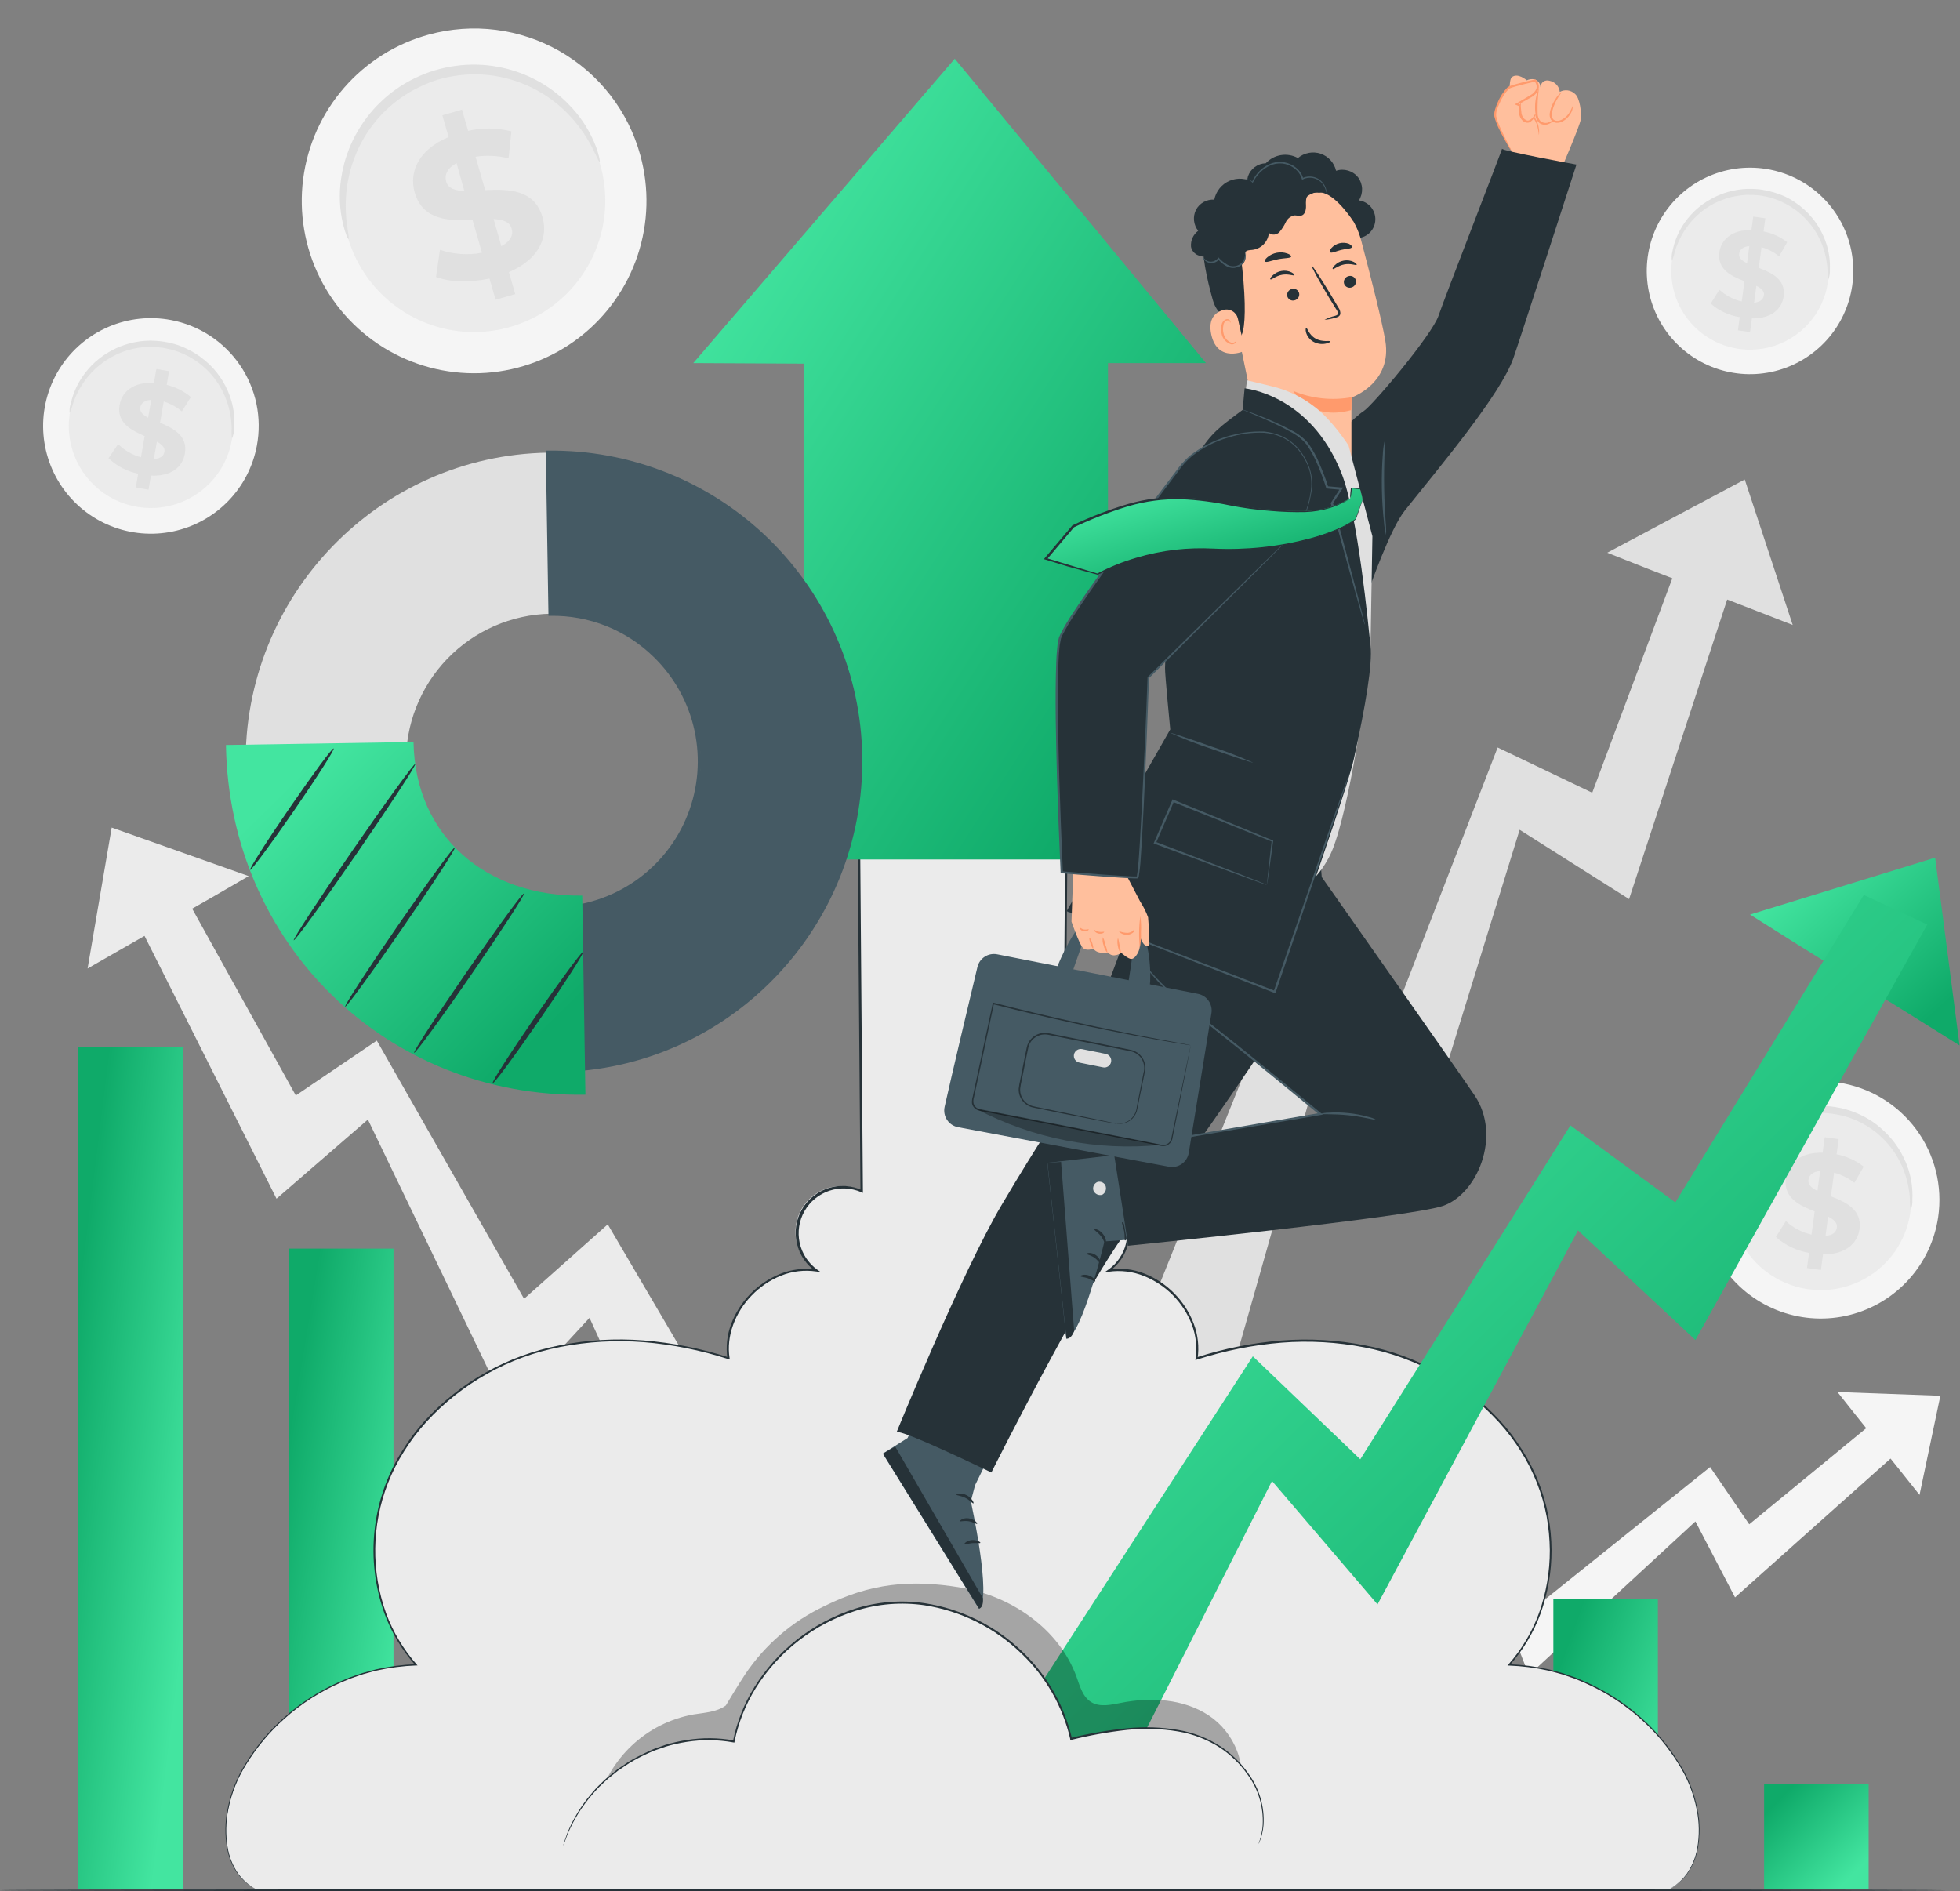 <svg width="457" height="441" viewBox="0 0 457 441" fill="none" xmlns="http://www.w3.org/2000/svg">
<rect x="0" y="0" width="457" height="441" fill="#808080" stroke="none"/>
<path d="M26.043 192.959L57.982 204.271L49.931 208.944L27.604 221.698L20.422 225.817L26.043 192.959Z" fill="#EBEBEB"/>
<path d="M165.12 368.293L185.016 359.273L141.706 285.477L122.195 302.834L87.856 242.631L68.967 255.425L38.233 200.013L26.951 204.785L64.472 279.49L85.781 261.046L118.125 328.233L137.458 307.27L165.12 368.293Z" fill="#EBEBEB"/>
<path d="M451.907 283.798C451.111 289.215 448.724 294.274 445.05 298.334C441.376 302.393 436.58 305.271 431.269 306.603C425.958 307.935 420.371 307.661 415.216 305.815C410.061 303.969 405.569 300.635 402.311 296.235C399.052 291.835 397.173 286.566 396.911 281.097C396.648 275.628 398.015 270.204 400.838 265.512C403.661 260.82 407.813 257.072 412.768 254.742C417.723 252.411 423.258 251.604 428.672 252.422C435.907 253.515 442.415 257.43 446.77 263.311C451.125 269.191 452.972 276.558 451.907 283.798Z" fill="#F5F5F5"/>
<path d="M445.4 282.819C444.791 286.943 442.972 290.792 440.173 293.881C437.375 296.97 433.723 299.159 429.68 300.171C425.636 301.184 421.384 300.974 417.46 299.568C413.536 298.162 410.118 295.624 407.637 292.274C405.157 288.924 403.726 284.914 403.526 280.751C403.326 276.588 404.366 272.459 406.514 268.887C408.661 265.315 411.82 262.46 415.591 260.685C419.362 258.909 423.575 258.292 427.697 258.912C430.429 259.319 433.054 260.26 435.423 261.682C437.791 263.104 439.857 264.978 441.501 267.199C443.145 269.419 444.335 271.941 445.004 274.621C445.673 277.301 445.808 280.087 445.4 282.819Z" fill="#EBEBEB"/>
<path d="M445.499 282.197C445.35 281.343 445.29 280.475 445.321 279.609C445.188 277.299 444.701 275.023 443.878 272.861C443.305 271.385 442.569 269.977 441.685 268.663C440.674 267.163 439.471 265.802 438.109 264.612C437.377 263.961 436.594 263.37 435.768 262.844C434.919 262.283 434.027 261.791 433.1 261.372C432.142 260.933 431.151 260.57 430.137 260.285C429.093 259.998 428.03 259.786 426.956 259.653C425.877 259.527 424.79 259.484 423.705 259.524C422.651 259.57 421.601 259.692 420.564 259.89C419.556 260.079 418.564 260.35 417.6 260.7C416.676 261.02 415.778 261.41 414.913 261.866C413.311 262.709 411.823 263.755 410.487 264.978C409.325 266.051 408.281 267.247 407.375 268.544C406.077 270.456 405.077 272.555 404.412 274.768C404.242 275.619 403.984 276.45 403.641 277.247C403.509 276.37 403.563 275.475 403.799 274.62C404.257 272.243 405.151 269.972 406.437 267.922C407.326 266.486 408.38 265.16 409.578 263.97C410.96 262.613 412.523 261.453 414.221 260.522C415.138 260.011 416.092 259.572 417.077 259.208C418.106 258.825 419.163 258.522 420.238 258.299C421.351 258.07 422.481 257.931 423.616 257.884C425.951 257.784 428.286 258.061 430.532 258.704C431.621 259.021 432.685 259.421 433.713 259.9C434.708 260.365 435.666 260.907 436.578 261.52C437.45 262.116 438.275 262.776 439.048 263.496C441.736 265.935 443.754 269.023 444.906 272.466C445.669 274.763 446.004 277.181 445.894 279.599C445.945 280.483 445.811 281.368 445.499 282.197Z" fill="#E0E0E0"/>
<path d="M425.058 292.471L424.574 296.107L421.323 295.662L421.808 292.125C418.934 291.643 416.254 290.363 414.072 288.431L416.394 284.716C418.082 286.269 420.145 287.355 422.381 287.868L423.112 282.454C419.624 281.091 415.771 279.342 416.394 274.699C416.858 271.261 419.763 268.643 424.969 268.771L425.453 265.166L428.703 265.61L428.229 269.147C430.532 269.59 432.696 270.575 434.542 272.022L432.378 275.795C430.974 274.701 429.365 273.899 427.646 273.434L426.895 278.947C430.383 280.28 434.186 282.019 433.564 286.593C433.109 289.952 430.244 292.54 425.058 292.471ZM423.764 277.653L424.386 273.039C422.608 273.197 421.798 274.027 421.659 275.114C421.521 276.2 422.39 277.03 423.764 277.682V277.653ZM428.288 286.228C428.436 285.092 427.577 284.351 426.253 283.669L425.641 288.154C427.31 288.045 428.14 287.295 428.288 286.257V286.228Z" fill="#E0E0E0"/>
<path d="M431.854 66.695C431.156 71.407 429.076 75.807 425.877 79.336C422.678 82.866 418.503 85.367 413.882 86.523C409.261 87.68 404.401 87.439 399.916 85.832C395.432 84.225 391.525 81.324 388.69 77.496C385.855 73.668 384.22 69.084 383.991 64.326C383.762 59.568 384.949 54.849 387.403 50.766C389.857 46.683 393.467 43.42 397.777 41.389C402.086 39.359 406.901 38.653 411.612 39.36C414.736 39.825 417.738 40.901 420.446 42.526C423.155 44.152 425.516 46.295 427.396 48.834C429.276 51.372 430.637 54.256 431.402 57.321C432.167 60.386 432.32 63.571 431.854 66.695Z" fill="#F5F5F5"/>
<path d="M426.193 65.846C425.666 69.439 424.084 72.794 421.649 75.487C419.214 78.181 416.034 80.092 412.513 80.978C408.991 81.864 405.286 81.686 401.866 80.466C398.446 79.246 395.464 77.039 393.299 74.124C391.133 71.209 389.881 67.717 389.7 64.09C389.52 60.464 390.419 56.865 392.285 53.749C394.15 50.633 396.897 48.141 400.179 46.587C403.462 45.034 407.131 44.489 410.723 45.021C413.107 45.37 415.399 46.186 417.467 47.422C419.536 48.658 421.34 50.29 422.777 52.224C424.214 54.159 425.256 56.358 425.842 58.695C426.428 61.032 426.548 63.462 426.193 65.846Z" fill="#EBEBEB"/>
<path d="M426.273 65.273C426.144 64.529 426.091 63.774 426.114 63.02C426.01 60.991 425.586 58.99 424.86 57.093C424.362 55.807 423.722 54.581 422.953 53.438C422.065 52.132 421.017 50.944 419.831 49.901C419.195 49.337 418.514 48.825 417.796 48.37C417.058 47.88 416.282 47.45 415.475 47.085C414.642 46.691 413.78 46.361 412.896 46.097C411.985 45.847 411.058 45.662 410.12 45.544C409.179 45.444 408.231 45.408 407.285 45.435C406.369 45.473 405.457 45.582 404.558 45.761C403.684 45.922 402.824 46.156 401.99 46.463C401.188 46.732 400.409 47.062 399.658 47.451C398.262 48.181 396.966 49.091 395.806 50.158C394.792 51.092 393.884 52.136 393.099 53.27C391.954 54.93 391.077 56.76 390.5 58.693C390.35 59.432 390.125 60.154 389.829 60.847C389.714 60.081 389.761 59.301 389.967 58.555C390.368 56.488 391.145 54.513 392.259 52.726C393.034 51.487 393.953 50.343 394.995 49.318C396.203 48.148 397.566 47.151 399.046 46.354C399.843 45.905 400.676 45.522 401.535 45.208C402.428 44.871 403.346 44.606 404.282 44.418C405.259 44.219 406.25 44.097 407.245 44.052C408.264 44.015 409.285 44.051 410.298 44.161C411.3 44.289 412.291 44.494 413.262 44.773C414.215 45.029 415.147 45.359 416.048 45.761C416.912 46.163 417.741 46.636 418.527 47.174C419.291 47.68 420.015 48.245 420.691 48.864C421.936 50 423.023 51.299 423.921 52.726C424.697 53.965 425.324 55.291 425.788 56.678C426.456 58.675 426.751 60.778 426.658 62.882C426.708 63.697 426.576 64.514 426.273 65.273Z" fill="#E0E0E0"/>
<path d="M408.472 74.243L408.047 77.414L405.221 77.028L405.636 73.946C403.129 73.548 400.784 72.453 398.869 70.785L400.894 67.545C402.366 68.896 404.163 69.842 406.11 70.291L406.743 65.569C403.71 64.383 400.351 62.862 400.894 58.821C401.299 55.858 403.858 53.546 408.363 53.645L408.788 50.503L411.613 50.889L411.198 53.971C413.206 54.352 415.093 55.209 416.701 56.47L414.824 59.76C413.61 58.791 412.217 58.072 410.724 57.646L410.072 62.457C413.115 63.613 416.414 65.134 415.881 69.115C415.476 72.059 412.986 74.312 408.472 74.243ZM407.336 61.4L407.879 57.379C406.338 57.517 405.636 58.258 405.508 59.187C405.379 60.115 406.15 60.807 407.336 61.37V61.4ZM411.287 68.868C411.425 67.88 410.675 67.228 409.519 66.646L408.985 70.597C410.438 70.4 411.159 69.797 411.277 68.809L411.287 68.868Z" fill="#E0E0E0"/>
<path d="M149.303 36.208C151.407 43.877 151.189 51.998 148.676 59.544C146.163 67.089 141.468 73.719 135.185 78.594C128.902 83.469 121.314 86.371 113.381 86.932C105.448 87.493 97.528 85.687 90.621 81.744C83.715 77.801 78.134 71.898 74.585 64.781C71.035 57.665 69.677 49.655 70.681 41.766C71.686 33.877 75.009 26.464 80.229 20.464C85.449 14.465 92.332 10.149 100.006 8.063C105.091 6.674 110.4 6.3 115.629 6.963C120.858 7.626 125.906 9.312 130.484 11.926C135.061 14.539 139.079 18.029 142.308 22.195C145.537 26.362 147.914 31.123 149.303 36.208Z" fill="#F5F5F5"/>
<path d="M140.037 38.688C141.643 44.533 141.478 50.723 139.563 56.474C137.648 62.225 134.069 67.279 129.28 70.995C124.491 74.711 118.707 76.922 112.661 77.349C106.614 77.775 100.577 76.398 95.314 73.391C90.051 70.384 85.798 65.883 83.095 60.458C80.392 55.032 79.359 48.926 80.128 42.914C80.898 36.901 83.434 31.252 87.416 26.682C91.397 22.111 96.646 18.826 102.497 17.241C110.319 15.121 118.662 16.188 125.698 20.208C132.734 24.228 137.891 30.873 140.037 38.688Z" fill="#EBEBEB"/>
<path d="M139.82 37.759C139.642 37.819 139.168 36.554 138.071 34.42C136.544 31.437 134.565 28.708 132.203 26.329C128.712 22.813 124.415 20.202 119.686 18.722C118.334 18.288 116.95 17.957 115.547 17.735C114.088 17.487 112.611 17.355 111.131 17.339C109.598 17.318 108.066 17.414 106.547 17.626C104.987 17.841 103.445 18.171 101.934 18.614C100.434 19.104 98.971 19.701 97.557 20.402C96.183 21.074 94.862 21.85 93.606 22.723C92.39 23.566 91.241 24.501 90.168 25.519C89.132 26.492 88.168 27.539 87.283 28.651C85.642 30.712 84.274 32.977 83.213 35.388C82.289 37.495 81.604 39.699 81.168 41.958C80.544 45.264 80.437 48.647 80.852 51.985C81.138 54.366 81.454 55.68 81.277 55.729C81.099 55.779 80.536 54.544 79.953 52.143C79.161 48.716 79.017 45.171 79.528 41.691C79.875 39.273 80.508 36.906 81.415 34.638C82.468 32.023 83.87 29.564 85.584 27.327C86.503 26.109 87.517 24.966 88.617 23.909C89.753 22.793 90.979 21.772 92.282 20.856C93.63 19.896 95.054 19.047 96.54 18.317C99.596 16.804 102.88 15.803 106.261 15.354C107.897 15.13 109.549 15.037 111.2 15.077C112.795 15.107 114.384 15.269 115.952 15.561C117.454 15.824 118.933 16.201 120.378 16.687C123.04 17.58 125.57 18.829 127.896 20.402C129.918 21.773 131.769 23.382 133.408 25.193C135.776 27.792 137.642 30.806 138.911 34.084C139.771 36.366 139.948 37.72 139.82 37.759Z" fill="#E0E0E0"/>
<path d="M118.659 63.445L120.131 68.572L115.557 69.886L114.124 64.947C109.511 65.934 104.759 65.806 101.667 64.561L102.585 58.248C105.735 59.317 109.108 59.552 112.376 58.93L110.182 51.284C104.749 51.511 98.584 51.442 96.698 44.902C95.305 40.041 97.636 34.865 104.601 31.96L103.139 26.883L107.713 25.569L109.145 30.508C112.472 29.747 115.933 29.788 119.242 30.627L118.58 36.92C116.065 36.286 113.449 36.158 110.884 36.544L113.126 44.329C118.55 44.062 124.616 44.151 126.473 50.602C127.896 55.384 125.594 60.511 118.659 63.445ZM108.266 44.526L106.448 38.026C104.176 39.271 103.603 40.871 104.038 42.383C104.472 43.894 106.073 44.457 108.266 44.526ZM119.291 53.289C118.836 51.689 117.256 51.205 115.092 51.076L116.9 57.399C119.074 56.233 119.735 54.761 119.291 53.289Z" fill="#E0E0E0"/>
<path d="M59.888 103.939C58.972 108.827 56.627 113.333 53.149 116.888C49.671 120.442 45.217 122.885 40.35 123.907C35.484 124.929 30.423 124.484 25.809 122.629C21.195 120.774 17.236 117.592 14.431 113.485C11.626 109.379 10.103 104.533 10.054 99.56C10.005 94.587 11.432 89.712 14.155 85.551C16.878 81.389 20.773 78.129 25.35 76.183C29.926 74.237 34.977 73.693 39.863 74.618C43.103 75.228 46.192 76.47 48.952 78.274C51.712 80.078 54.09 82.407 55.949 85.13C57.809 87.853 59.114 90.916 59.789 94.143C60.465 97.37 60.499 100.699 59.888 103.939Z" fill="#F5F5F5"/>
<path d="M54.019 102.823C53.321 106.549 51.534 109.983 48.883 112.693C46.233 115.402 42.838 117.264 39.129 118.044C35.419 118.823 31.562 118.484 28.046 117.07C24.529 115.657 21.511 113.231 19.373 110.101C17.235 106.971 16.074 103.278 16.036 99.488C15.998 95.698 17.086 91.981 19.161 88.81C21.236 85.638 24.206 83.153 27.694 81.67C31.182 80.186 35.032 79.771 38.756 80.477C43.743 81.416 48.153 84.298 51.015 88.489C53.878 92.68 54.958 97.836 54.019 102.823Z" fill="#EBEBEB"/>
<path d="M54.089 102.23C53.982 101.451 53.959 100.663 54.02 99.879C53.982 97.773 53.615 95.687 52.934 93.694C51.942 90.763 50.246 88.121 47.994 85.999C47.352 85.381 46.662 84.816 45.929 84.309C45.177 83.774 44.385 83.299 43.558 82.887C42.702 82.453 41.814 82.086 40.901 81.79C39.96 81.493 38.999 81.261 38.026 81.099C37.045 80.954 36.054 80.878 35.062 80.871C34.106 80.877 33.152 80.953 32.207 81.099C31.29 81.24 30.385 81.452 29.5 81.731C28.654 81.999 27.828 82.329 27.031 82.719C24.233 84.052 21.802 86.045 19.947 88.528C18.691 90.214 17.708 92.088 17.033 94.08C16.843 94.845 16.578 95.589 16.243 96.302C16.163 95.49 16.268 94.669 16.549 93.902C17.044 91.762 17.932 89.732 19.167 87.915C20.015 86.65 21.01 85.489 22.131 84.457C23.437 83.279 24.895 82.283 26.468 81.494C27.32 81.058 28.205 80.692 29.115 80.397C30.059 80.083 31.027 79.845 32.01 79.686C33.031 79.512 34.066 79.423 35.102 79.419C36.167 79.427 37.23 79.513 38.283 79.676C39.334 79.848 40.371 80.099 41.385 80.427C42.357 80.761 43.302 81.171 44.21 81.652C45.096 82.109 45.945 82.634 46.749 83.223C47.52 83.785 48.25 84.403 48.932 85.07C51.295 87.381 53.021 90.263 53.941 93.438C54.562 95.548 54.783 97.756 54.593 99.948C54.582 100.735 54.41 101.511 54.089 102.23Z" fill="#E0E0E0"/>
<path d="M35.2 110.884L34.627 114.174L31.663 113.66L32.216 110.459C29.614 109.929 27.217 108.672 25.301 106.834L27.543 103.544C29.024 105.01 30.858 106.069 32.868 106.616L33.728 101.677C30.606 100.314 27.158 98.595 27.889 94.396C28.432 91.284 31.159 89.012 35.891 89.288L36.454 86.038L39.418 86.542L38.865 89.743C40.943 90.228 42.877 91.2 44.506 92.578L42.411 95.927C41.167 94.886 39.731 94.101 38.183 93.616L37.314 98.555C40.435 99.889 43.834 101.598 43.103 105.737C42.599 108.879 39.902 111.131 35.2 110.884ZM34.528 97.399L35.259 93.23C33.639 93.319 32.878 94.06 32.7 95.028C32.522 95.996 33.342 96.767 34.528 97.399ZM38.341 105.362C38.519 104.374 37.768 103.633 36.583 102.971L35.871 107.021C37.403 106.942 38.173 106.29 38.341 105.362Z" fill="#E0E0E0"/>
<path d="M452.422 325.438L428.426 324.568L432.526 329.745L443.906 343.961L447.562 348.555L452.422 325.438Z" fill="#F5F5F5"/>
<path d="M315.073 404.727L304.314 393.603L352.09 356.26L360.428 372.778L398.739 342.064L407.857 355.411L442.552 326.91L448.746 332.995L404.547 372.452L395.31 354.739L356.476 390.58L349.205 371.731L315.073 404.727Z" fill="#F5F5F5"/>
<path d="M406.811 111.803L374.754 128.874L384.04 132.549L409.726 142.507L417.995 145.728L406.811 111.803Z" fill="#E0E0E0"/>
<path d="M287.306 319.757L264.781 313.375L298.943 228.267L322.386 243.55L349.198 174.288L371.248 184.839L395.007 121.228L407.731 124.478L379.843 209.635L354.325 193.473L330.734 269.828L306.906 250.683L287.306 319.757Z" fill="#E0E0E0"/>
<path d="M453.617 440.736C453.617 440.885 352.07 441.003 226.823 441.003C101.577 441.003 0 440.885 0 440.736C0 440.588 101.527 440.479 226.823 440.479C352.119 440.479 453.617 440.598 453.617 440.736Z" fill="#263238"/>
<path d="M263.919 440.509H288.291V400.627H263.919V440.509Z" fill="url(#paint0_linear_544_4162)"/>
<path d="M362.185 440.509H386.557V372.847H362.185V440.509Z" fill="url(#paint1_linear_544_4162)"/>
<path d="M411.324 440.499H435.695V415.92H411.324V440.499Z" fill="url(#paint2_linear_544_4162)"/>
<path d="M313.048 440.499H337.42V381.669H313.048V440.499Z" fill="url(#paint3_linear_544_4162)"/>
<path d="M214.781 440.509H239.152V367.206H214.781V440.509Z" fill="url(#paint4_linear_544_4162)"/>
<path d="M165.652 440.499H190.023V346.203H165.652V440.499Z" fill="url(#paint5_linear_544_4162)"/>
<path d="M116.523 440.509H140.895L140.895 322.84H116.523L116.523 440.509Z" fill="url(#paint6_linear_544_4162)"/>
<path d="M67.374 440.499H91.746L91.746 291.128H67.374L67.374 440.499Z" fill="url(#paint7_linear_544_4162)"/>
<path d="M18.245 440.499H42.617L42.617 244.143H18.245L18.245 440.499Z" fill="url(#paint8_linear_544_4162)"/>
<path d="M393.086 414.073C389.101 406.516 383.193 400.144 375.958 395.599C368.724 391.055 360.419 388.499 351.881 388.19C362.204 376.76 364.24 359.076 358.282 344.87C352.325 330.664 339.216 320.064 324.496 315.499C309.776 310.935 293.683 312.002 279.052 316.724C280.761 305.62 269.647 294.526 258.543 296.255C260.753 294.742 262.315 292.455 262.919 289.845C263.523 287.236 263.126 284.495 261.805 282.165C260.485 279.835 258.338 278.085 255.789 277.262C253.24 276.439 250.476 276.604 248.042 277.722L248.704 196.249H200.296L200.948 277.682C198.499 276.454 195.67 276.213 193.048 277.01C190.426 277.807 188.21 279.581 186.858 281.965C185.506 284.349 185.122 287.161 185.784 289.821C186.447 292.48 188.105 294.784 190.417 296.255C179.313 294.526 168.199 305.62 169.899 316.724C155.238 312.002 139.135 310.925 124.455 315.499C109.775 320.073 96.566 330.654 90.639 344.87C84.711 359.086 86.687 376.76 97.05 388.19C88.511 388.499 80.205 391.055 72.969 395.6C65.733 400.144 59.823 406.516 55.835 414.073C51.33 422.885 50.895 435.896 59.668 440.499H389.253C398.016 435.896 397.601 422.885 393.086 414.073Z" fill="#EBEBEB"/>
<path d="M59.64 440.499L58.464 439.798C57.33 439.037 56.329 438.096 55.5 437.012C54.208 435.201 53.334 433.126 52.942 430.936C52.402 427.93 52.439 424.849 53.05 421.857C53.771 418.074 55.199 414.461 57.259 411.208C59.654 407.268 62.62 403.706 66.061 400.637C70.022 397.055 74.54 394.142 79.437 392.013L81.413 391.173L83.468 390.452C84.161 390.202 84.867 389.988 85.582 389.81C86.303 389.612 87.014 389.385 87.755 389.227C90.785 388.546 93.87 388.146 96.973 388.031L96.854 388.288C93.737 384.767 91.302 380.697 89.672 376.285C87.416 370.044 86.617 363.37 87.336 356.772C88.055 350.175 90.274 343.83 93.821 338.221C95.329 335.756 97.07 333.441 99.017 331.306C107.354 322.195 118.405 316.015 130.532 313.682C136.946 312.414 143.504 312.029 150.023 312.536C156.779 313.081 163.449 314.407 169.9 316.487L169.603 316.744C169.22 314.061 169.512 311.324 170.453 308.782C171.44 306.146 172.961 303.742 174.921 301.723C176.882 299.703 179.238 298.11 181.844 297.045C184.56 295.948 187.521 295.597 190.419 296.028L190.241 296.462C187.989 294.911 186.4 292.573 185.786 289.908C185.173 287.243 185.581 284.445 186.929 282.066C188.276 279.687 190.467 277.899 193.067 277.054C195.668 276.21 198.491 276.371 200.979 277.505L200.634 277.732C200.416 251.799 200.199 224.454 199.972 196.299V196.042H248.893V196.249C248.666 224.335 248.438 251.572 248.231 277.682L247.885 277.455C250.373 276.321 253.196 276.16 255.797 277.005C258.398 277.849 260.588 279.637 261.936 282.017C263.284 284.396 263.691 287.194 263.078 289.859C262.465 292.523 260.876 294.862 258.624 296.413L258.446 295.978C261.296 295.558 264.207 295.899 266.883 296.966C269.497 298.016 271.865 299.597 273.838 301.608C275.81 303.62 277.344 306.019 278.342 308.653C279.324 311.237 279.63 314.029 279.231 316.764L278.935 316.507C285.386 314.427 292.056 313.101 298.812 312.555C305.32 312.05 311.868 312.432 318.273 313.692C330.387 316.022 341.431 322.183 349.778 331.266C351.724 333.405 353.466 335.72 354.984 338.182C356.486 340.55 357.756 343.058 358.778 345.67C359.775 348.21 360.526 350.84 361.02 353.524C361.496 356.132 361.743 358.776 361.761 361.427C361.772 366.478 360.903 371.493 359.193 376.246C357.561 380.677 355.115 384.765 351.981 388.298L351.872 388.041C354.978 388.156 358.067 388.556 361.099 389.237C361.83 389.405 362.551 389.632 363.273 389.82C363.988 390 364.694 390.217 365.387 390.472L367.451 391.193L369.427 392.032C374.332 394.163 378.857 397.079 382.823 400.667C386.257 403.744 389.219 407.309 391.616 411.247C393.668 414.504 395.092 418.116 395.814 421.897C396.415 424.887 396.445 427.964 395.903 430.966C395.507 433.151 394.633 435.222 393.344 437.032C392.519 438.116 391.517 439.054 390.381 439.808C389.61 440.282 389.205 440.509 389.205 440.509L390.361 439.768C391.463 439 392.433 438.059 393.236 436.982C394.501 435.174 395.355 433.11 395.735 430.936C396.258 427.951 396.214 424.895 395.607 421.927C394.878 418.168 393.45 414.579 391.398 411.346C389.002 407.436 386.043 403.901 382.616 400.854C378.665 397.294 374.16 394.401 369.279 392.289L367.303 391.459L365.248 390.748C364.559 390.495 363.856 390.278 363.144 390.096C362.423 389.908 361.712 389.691 360.981 389.523C357.967 388.854 354.898 388.461 351.813 388.348H351.487L351.704 388.101C354.8 384.593 357.215 380.539 358.827 376.147C360.521 371.422 361.377 366.437 361.356 361.417C361.328 358.793 361.081 356.176 360.615 353.593C360.12 350.932 359.369 348.325 358.373 345.808C357.357 343.218 356.097 340.73 354.609 338.379C353.104 335.967 351.385 333.695 349.471 331.592C341.18 322.582 330.211 316.476 318.185 314.176C311.814 312.928 305.303 312.553 298.831 313.059C292.115 313.61 285.485 314.936 279.073 317.011L278.718 317.12L278.767 316.754C279.155 314.089 278.856 311.368 277.898 308.851C276.915 306.292 275.415 303.964 273.491 302.012C271.566 300.061 269.259 298.528 266.715 297.51C264.116 296.463 261.287 296.122 258.515 296.522L257.478 296.69L258.347 296.087C260.485 294.599 261.991 292.366 262.569 289.825C263.146 287.285 262.754 284.62 261.47 282.354C260.185 280.087 258.1 278.382 255.624 277.573C253.147 276.764 250.458 276.908 248.083 277.979L247.737 278.137V277.751C247.944 251.661 248.152 224.405 248.379 196.318L248.636 196.575H200.298L200.555 196.318C200.772 224.474 200.989 251.809 201.197 277.751V278.137L200.841 277.979C198.478 276.949 195.818 276.828 193.372 277.64C190.925 278.452 188.865 280.139 187.587 282.378C186.309 284.617 185.904 287.248 186.448 289.768C186.993 292.287 188.449 294.517 190.537 296.028L191.407 296.63L190.359 296.462C187.558 296.048 184.697 296.389 182.071 297.45C179.491 298.496 177.161 300.075 175.234 302.084C171.411 306.035 169.307 311.508 170.107 316.635L170.167 317.001L169.811 316.892C163.4 314.814 156.77 313.488 150.053 312.941C143.578 312.439 137.064 312.815 130.69 314.057C118.634 316.382 107.648 322.531 99.363 331.592C97.435 333.708 95.706 335.996 94.197 338.429C92.704 340.776 91.447 343.264 90.442 345.858C86.653 355.58 86.505 366.344 90.028 376.167C91.644 380.543 94.055 384.582 97.141 388.081L97.358 388.328H97.022C93.943 388.441 90.881 388.835 87.874 389.503C87.143 389.661 86.432 389.889 85.71 390.076C84.989 390.264 84.298 390.462 83.606 390.719L81.561 391.43L79.585 392.26C74.705 394.365 70.2 397.251 66.249 400.805C62.824 403.857 59.862 407.391 57.456 411.297C55.406 414.531 53.975 418.119 53.238 421.877C52.628 424.849 52.581 427.908 53.1 430.897C53.476 433.075 54.33 435.143 55.599 436.953C56.399 438.038 57.374 438.982 58.484 439.748L59.64 440.499Z" fill="#263238"/>
<path d="M161.65 84.655L222.614 13.694L281.197 84.655H258.337V200.398H187.366V84.784L161.65 84.655Z" fill="url(#paint9_linear_544_4162)"/>
<path d="M451.205 199.974L408.043 213.241L418.525 219.85L447.559 237.919L456.895 243.758L451.205 199.974Z" fill="url(#paint10_linear_544_4162)"/>
<path d="M256.43 424.594L230.418 411.593L292.113 316.24L317.166 340.256L366.166 262.409L390.627 280.36L434.579 208.667L449.358 215.573L395.309 312.447L367.935 286.89L321.187 374.092L296.588 345.314L256.43 424.594Z" fill="url(#paint11_linear_544_4162)"/>
<g opacity="0.3">
<path d="M281.888 400.015C275.961 396.063 268.314 395.668 261.349 397.051C259.048 397.505 256.499 398.098 254.484 396.903C252.468 395.707 251.796 393.198 251.006 390.975C246.936 379.792 235.773 372.126 224.026 370.17C212.28 368.214 202.856 369.182 192.216 374.487C184.725 378.03 178.334 383.537 173.722 390.422C172.132 392.803 169.237 397.654 169.237 397.654C167.113 399.215 164.298 399.323 161.689 399.748C156.301 400.717 151.309 403.231 147.323 406.985C143.336 410.738 140.526 415.568 139.234 420.889L288.467 418.528C291.273 411.968 287.806 403.937 281.888 400.015Z" fill="black"/>
</g>
<path d="M131.064 430.66C135.727 414.132 154.112 402.791 170.976 406.051C174.522 388.071 191.722 373.796 210.087 373.648C228.452 373.499 245.879 387.478 249.712 405.429C259.838 403.097 270.725 401.368 280.396 405.172C290.068 408.975 297.467 420.316 293.466 429.869" fill="#EBEBEB"/>
<path d="M293.467 429.909C293.467 429.909 293.467 429.81 293.546 429.622C293.625 429.435 293.694 429.158 293.803 428.802C293.968 428.355 294.084 427.892 294.148 427.419C294.299 426.794 294.388 426.155 294.415 425.513C294.632 421.263 293.361 417.071 290.819 413.658C289.088 411.214 286.917 409.114 284.418 407.464C281.459 405.564 278.145 404.287 274.677 403.71C270.743 403.056 266.738 402.936 262.772 403.354C258.388 403.839 254.042 404.618 249.762 405.685H249.535V405.458C247.767 397.836 243.799 390.9 238.124 385.512C231.937 379.527 224.048 375.606 215.541 374.29C210.163 373.512 204.68 373.954 199.497 375.584C189.837 378.636 181.579 385.027 176.202 393.613C173.837 397.443 172.165 401.66 171.263 406.071V406.278H171.045C167.44 405.617 163.75 405.57 160.129 406.14C158.458 406.394 156.807 406.767 155.189 407.256L152.888 408.056C152.117 408.303 151.426 408.689 150.704 408.985C149.351 409.609 148.032 410.305 146.753 411.07L144.984 412.255L144.115 412.838L143.325 413.47L141.784 414.705C141.29 415.11 140.855 415.574 140.401 415.989C139.946 416.404 139.511 416.819 139.116 417.254L137.99 418.538C135.738 421.151 133.893 424.089 132.517 427.251C132.043 428.348 131.796 429.227 131.529 429.8C131.262 430.373 131.203 430.679 131.203 430.679C131.203 430.679 131.519 429.445 132.359 427.202C133.695 424.003 135.515 421.028 137.753 418.38L138.889 417.066C139.284 416.631 139.739 416.226 140.173 415.792C140.608 415.357 141.053 414.903 141.556 414.488L143.098 413.233C143.364 413.016 143.621 412.798 143.898 412.591L144.757 411.998L146.545 410.793C147.842 410.012 149.181 409.303 150.556 408.669C151.277 408.363 151.979 407.968 152.749 407.681L155.081 406.861C156.721 406.359 158.395 405.976 160.09 405.715C163.756 405.117 167.498 405.151 171.154 405.814L170.897 405.992C171.803 401.52 173.495 397.246 175.896 393.366C178.495 389.179 181.8 385.476 185.666 382.42C189.735 379.18 194.358 376.703 199.309 375.11C204.566 373.456 210.128 373.011 215.58 373.806C224.191 375.131 232.176 379.102 238.43 385.167C244.169 390.633 248.174 397.665 249.949 405.389L249.663 405.211C253.971 404.172 258.344 403.422 262.753 402.969C266.757 402.557 270.798 402.693 274.766 403.374C278.288 403.966 281.651 405.278 284.645 407.227C287.166 408.912 289.35 411.053 291.086 413.539C293.635 417.001 294.88 421.252 294.603 425.542C294.559 426.192 294.457 426.837 294.297 427.469C294.213 427.932 294.084 428.385 293.911 428.822C293.783 429.168 293.684 429.435 293.615 429.642C293.577 429.737 293.527 429.827 293.467 429.909Z" fill="#263238"/>
<path d="M200.554 176.353C201.186 216.037 169.563 248.836 130.067 249.458C90.57 250.08 57.949 218.329 57.288 178.645C56.626 138.961 88.268 106.162 127.765 105.54C167.261 104.917 199.921 136.679 200.554 176.353ZM94.67 178.062C94.811 184.827 96.954 191.399 100.826 196.948C104.699 202.498 110.129 206.775 116.43 209.241C122.732 211.708 129.623 212.252 136.233 210.806C142.844 209.359 148.878 205.987 153.574 201.115C158.27 196.243 161.417 190.089 162.619 183.429C163.821 176.77 163.023 169.904 160.327 163.698C157.63 157.491 153.156 152.223 147.468 148.557C141.78 144.891 135.133 142.992 128.367 143.1C119.265 143.274 110.603 147.054 104.285 153.609C97.967 160.164 94.509 168.959 94.67 178.062Z" fill="#E0E0E0"/>
<path d="M200.555 176.353C201.187 216.037 169.564 248.835 130.067 249.458L129.465 211.917C138.591 211.772 147.285 208.007 153.635 201.452C159.985 194.896 163.471 186.086 163.325 176.96C163.18 167.835 159.415 159.14 152.86 152.79C146.304 146.44 137.494 142.954 128.368 143.1L127.766 105.559C167.262 104.907 199.912 136.678 200.555 176.353Z" fill="#455A64"/>
<path d="M129.581 249.972L128.969 211.443H129.463C136.158 211.306 142.662 209.191 148.158 205.364C153.653 201.537 157.893 196.17 160.345 189.939C162.796 183.707 163.349 176.89 161.934 170.344C160.519 163.799 157.199 157.819 152.392 153.157C149.222 150.052 145.466 147.607 141.344 145.966C137.221 144.324 132.813 143.518 128.376 143.594H127.882L127.26 105.066H127.754C146.92 104.82 165.401 112.188 179.142 125.553C192.883 138.917 200.76 157.187 201.046 176.353C201.679 216.314 169.848 249.339 130.075 249.981L129.581 249.972ZM129.967 212.431L130.549 248.984C169.552 248.085 200.691 215.612 200.059 176.373C199.778 157.554 192.077 139.608 178.633 126.437C165.189 113.267 147.088 105.937 128.267 106.044L128.85 142.596C137.962 142.672 146.683 146.308 153.151 152.727C159.619 159.145 163.321 167.838 163.466 176.949C163.612 186.06 160.19 194.867 153.931 201.489C147.672 208.111 139.071 212.024 129.967 212.392V212.431Z" fill="#455A64"/>
<path d="M136.498 255.247C90.293 255.998 53.425 220.137 52.684 173.705L96.418 173.004C96.774 195.202 113.667 209.171 135.757 208.816L136.498 255.247Z" fill="url(#paint12_linear_544_4162)"/>
<path d="M77.795 174.515C78.072 174.703 73.942 181.194 68.568 188.988C63.194 196.783 58.6 202.967 58.324 202.819C58.047 202.671 62.186 196.141 67.561 188.336C72.935 180.532 77.528 174.278 77.795 174.515Z" fill="#263238"/>
<path d="M96.825 178.121C97.101 178.319 90.986 187.674 83.172 199.025C75.357 210.376 68.778 219.416 68.501 219.228C68.225 219.04 74.34 209.685 82.164 198.334C89.988 186.983 96.568 177.933 96.825 178.121Z" fill="#263238"/>
<path d="M106.069 197.573C106.356 197.761 100.843 206.237 93.78 216.491C86.716 226.746 80.759 234.906 80.483 234.718C80.206 234.53 85.709 226.054 92.772 215.8C99.836 205.545 105.793 197.375 106.069 197.573Z" fill="#263238"/>
<path d="M122.173 208.331C122.449 208.519 116.947 216.985 109.883 227.25C102.82 237.514 96.862 245.644 96.566 245.477C96.27 245.309 101.792 236.813 108.866 226.548C115.939 216.284 121.896 208.104 122.173 208.331Z" fill="#263238"/>
<path d="M135.963 221.935C136.25 222.132 131.745 229.137 125.926 237.593C120.107 246.05 115.148 252.787 114.871 252.56C114.595 252.333 119.09 245.358 124.918 236.902C130.747 228.445 135.687 221.787 135.963 221.935Z" fill="#263238"/>
<path d="M364.053 39.33C364.053 39.33 368.37 29.392 368.577 27.831C368.785 26.27 368.36 22.822 367.244 21.904C366.78 21.455 366.184 21.166 365.545 21.079C364.905 20.992 364.254 21.111 363.687 21.419C363.617 20.793 363.35 20.206 362.923 19.742C362.497 19.279 361.934 18.963 361.316 18.841C361.07 18.754 360.807 18.729 360.549 18.767C360.29 18.805 360.045 18.905 359.834 19.058C359.624 19.212 359.453 19.414 359.338 19.648C359.222 19.883 359.166 20.141 359.173 20.402C359.187 19.957 359.044 19.521 358.77 19.171C358.495 18.82 358.106 18.578 357.671 18.485C357.099 18.395 356.513 18.481 355.991 18.732C355.991 18.732 353.887 16.855 352.475 18.021C351.062 19.187 352.692 37.295 352.692 37.295L364.053 39.33Z" fill="#FFBF9D"/>
<path d="M352.435 35.221C352.435 35.221 348.582 28.592 348.602 26.784C348.621 24.976 350.785 20.857 351.99 20.363C353.195 19.869 357.918 18.772 357.918 18.772C357.918 18.772 359.893 20.6 356.979 22.407L353.679 24.354C353.679 24.354 358.975 26.122 358.807 31.536" fill="#FFBF9D"/>
<path d="M358.808 31.486C358.723 30.636 358.558 29.796 358.314 28.977C357.965 28.071 357.438 27.244 356.763 26.547C355.872 25.648 354.797 24.954 353.611 24.512L353.167 24.344L353.572 24.116L356.931 22.141C357.504 21.818 357.958 21.319 358.225 20.718C358.319 20.409 358.325 20.079 358.241 19.766C358.157 19.453 357.987 19.171 357.751 18.95L357.978 19.009L355.439 19.612L353.463 20.135C353.137 20.234 352.811 20.323 352.475 20.432C352.324 20.478 352.175 20.534 352.031 20.599C351.908 20.671 351.792 20.753 351.685 20.846C350.858 21.76 350.191 22.805 349.709 23.939C349.453 24.458 349.238 24.996 349.067 25.549C348.886 26.045 348.815 26.574 348.859 27.1C349.094 28.056 349.425 28.986 349.847 29.876C350.598 31.546 351.29 32.84 351.754 33.778C352.013 34.243 352.241 34.725 352.436 35.221C352.105 34.804 351.813 34.358 351.566 33.887C351.053 32.998 350.312 31.704 349.511 30.034C349.049 29.125 348.688 28.167 348.435 27.179C348.363 26.589 348.427 25.991 348.622 25.43C348.802 24.855 349.016 24.291 349.265 23.741C349.776 22.54 350.491 21.437 351.379 20.481C351.519 20.354 351.675 20.244 351.843 20.155C352.004 20.08 352.169 20.014 352.337 19.957C352.663 19.849 352.999 19.75 353.325 19.661C353.983 19.477 354.642 19.299 355.301 19.128L357.859 18.525H357.998L358.087 18.614C358.396 18.902 358.616 19.273 358.723 19.682C358.83 20.091 358.818 20.523 358.689 20.925C358.379 21.631 357.849 22.216 357.178 22.595L353.769 24.492V24.097C355.007 24.578 356.121 25.331 357.029 26.3C357.726 27.044 358.252 27.93 358.571 28.898C358.683 29.252 358.762 29.616 358.808 29.985C358.858 30.255 358.878 30.53 358.867 30.805C358.877 31.033 358.857 31.263 358.808 31.486Z" fill="#FF9A6C"/>
<path d="M358.778 20.53C358.246 22.458 358.055 24.464 358.215 26.458C358.214 27.128 358.44 27.78 358.857 28.305C359.089 28.529 359.372 28.694 359.682 28.783C359.992 28.873 360.319 28.885 360.635 28.819C361.273 28.666 361.849 28.321 362.285 27.831" fill="#FFBF9D"/>
<path d="M362.315 27.91C362.315 27.91 361.999 28.592 360.902 28.987C360.573 29.093 360.222 29.122 359.88 29.071C359.537 29.019 359.211 28.889 358.927 28.69C358.621 28.402 358.38 28.052 358.22 27.664C358.06 27.276 357.984 26.858 357.998 26.438C357.759 24.424 358.045 22.382 358.828 20.511C358.554 22.454 358.448 24.417 358.512 26.379C358.496 26.729 358.551 27.08 358.673 27.409C358.795 27.738 358.982 28.04 359.223 28.295C359.451 28.46 359.712 28.575 359.988 28.631C360.264 28.688 360.549 28.684 360.823 28.621C361.346 28.443 361.847 28.204 362.315 27.91Z" fill="#FF9A6C"/>
<path d="M354.54 24.106C354.289 24.799 354.234 25.548 354.381 26.27C354.382 26.735 354.528 27.188 354.799 27.565C355.07 27.942 355.453 28.226 355.893 28.374C356.644 28.552 357.612 27.554 358.056 26.507" fill="#FFBF9D"/>
<path d="M358.057 26.507C358.107 26.507 358.057 27.001 357.593 27.623C357.343 28.003 357.004 28.315 356.605 28.532C356.316 28.646 355.995 28.646 355.706 28.532C355.41 28.434 355.142 28.264 354.926 28.038C354.531 27.621 354.281 27.087 354.214 26.517C354.192 26.083 354.192 25.647 354.214 25.213C354.214 24.433 354.58 24.037 354.619 24.067C354.659 24.097 354.531 24.531 354.619 25.213L354.758 26.448C354.839 26.91 355.052 27.338 355.37 27.683C355.533 27.847 355.728 27.974 355.943 28.058C356.124 28.132 356.326 28.132 356.506 28.058C356.86 27.898 357.173 27.662 357.425 27.367C357.781 26.883 357.978 26.477 358.057 26.507Z" fill="#FF9A6C"/>
<path d="M364.042 21.508C362.955 22.688 362.166 24.111 361.74 25.657C361.577 26.042 361.521 26.464 361.579 26.878C361.636 27.292 361.805 27.683 362.066 28.009C362.431 28.252 362.863 28.375 363.301 28.359C363.739 28.343 364.161 28.189 364.507 27.92C365.072 27.565 365.558 27.098 365.936 26.547C366.313 25.997 366.573 25.374 366.7 24.719" fill="#FFBF9D"/>
<path d="M366.701 24.719C366.726 25.431 366.502 26.13 366.069 26.695C365.652 27.352 365.078 27.895 364.399 28.276C363.981 28.506 363.513 28.631 363.036 28.641C362.76 28.647 362.486 28.582 362.241 28.455C361.996 28.327 361.787 28.14 361.633 27.91C361.365 27.455 361.264 26.92 361.347 26.399C361.403 25.949 361.512 25.508 361.673 25.085C361.922 24.389 362.253 23.726 362.661 23.109C362.993 22.498 363.463 21.974 364.034 21.578C364.093 21.637 363.569 22.22 362.967 23.297C362.617 23.924 362.332 24.587 362.117 25.272C361.975 25.665 361.882 26.073 361.841 26.488C361.781 26.895 361.853 27.31 362.048 27.673C362.493 28.374 363.51 28.236 364.172 27.89C364.796 27.562 365.336 27.096 365.753 26.527C366.121 25.953 366.438 25.348 366.701 24.719Z" fill="#FF9A6C"/>
<path d="M310.42 102.981C310.42 102.981 315.774 97.202 317.888 95.908C320.003 94.614 333.932 78.007 335.404 73.64C336.876 69.274 350.539 34.193 350.223 34.667C349.907 35.142 367.57 38.372 367.57 38.372C367.57 38.372 354.481 78.876 352.88 83.46C349.995 91.847 335.7 108.829 327.56 119.025C324.083 123.362 319.281 137.252 319.281 137.252L310.42 102.981Z" fill="#263238"/>
<path d="M323.182 124.764C322.916 123.725 322.748 122.664 322.678 121.593C322.451 119.617 322.243 116.891 322.194 113.868C322.144 110.845 322.253 108.098 322.411 106.123C322.451 105.05 322.583 103.982 322.806 102.932C322.882 104.001 322.882 105.073 322.806 106.142C322.737 108.118 322.688 110.845 322.737 113.858C322.786 116.871 322.935 119.588 323.073 121.564C323.187 122.626 323.223 123.696 323.182 124.764Z" fill="#455A64"/>
<path d="M234.874 330.96L227.347 346.302L226.359 350.056C226.359 350.056 231.387 372.847 228.246 375.1L205.84 338.933L211.609 335.297L218.791 319.965L234.874 330.96Z" fill="#455A64"/>
<path d="M205.898 338.933L208.734 337.302L229.154 372.59C229.154 372.59 229.49 374.616 228.304 375.1L205.898 338.933Z" fill="#263238"/>
<path d="M226.972 350.531C226.794 350.629 226.172 349.8 225.095 349.256C224.018 348.713 223.03 348.703 223.001 348.495C222.971 348.288 224.097 347.952 225.381 348.624C226.666 349.296 227.13 350.471 226.972 350.531Z" fill="#263238"/>
<path d="M227.82 355.302C227.682 355.44 226.921 354.857 225.845 354.69C224.768 354.522 223.869 354.828 223.81 354.69C223.75 354.551 224.59 353.8 225.924 354.028C227.257 354.255 227.959 355.144 227.82 355.302Z" fill="#263238"/>
<path d="M224.857 360.084C224.719 359.945 225.411 359.175 226.606 359.096C227.801 359.017 228.671 359.58 228.582 359.738C228.493 359.896 227.683 359.738 226.705 359.807C225.727 359.876 224.996 360.242 224.857 360.084Z" fill="#263238"/>
<path d="M311.654 218.092C310.923 219.831 273.126 277.692 265.371 284.124C257.616 290.555 231.15 343.329 231.15 343.329C231.15 343.329 209.524 332.847 209.04 333.983C208.556 335.119 224.205 296.729 233.54 280.962C242.876 265.195 247.233 259.1 247.233 259.1L265.805 209.576C265.805 209.576 266.191 193.266 268.571 186.923C270.952 180.581 277.947 175.069 277.947 175.069L311.654 218.092Z" fill="#263238"/>
<path d="M277.61 288.016L257.506 289.458C257.506 289.458 252.35 311.479 248.615 312.131L244.189 271.133L275.407 267.537L277.61 288.016Z" fill="#455A64"/>
<path d="M257.834 276.596C257.697 276.207 257.414 275.887 257.046 275.703C256.677 275.519 256.251 275.484 255.858 275.608C255.49 275.768 255.194 276.057 255.026 276.422C254.858 276.787 254.831 277.2 254.949 277.584C255.105 277.977 255.403 278.297 255.783 278.48C256.164 278.663 256.6 278.696 257.004 278.572C257.377 278.362 257.658 278.021 257.791 277.615C257.925 277.209 257.901 276.768 257.725 276.378" fill="#E0E0E0"/>
<path d="M244.24 271.132L247.402 270.905L250.454 310.293C250.454 310.293 249.901 312.2 248.666 312.131L244.24 271.132Z" fill="#263238"/>
<path d="M257.785 290.1C257.587 290.1 257.4 289.112 256.678 288.203C255.957 287.295 255.108 286.85 255.167 286.652C255.226 286.455 256.352 286.652 257.202 287.769C258.052 288.885 257.963 290.1 257.785 290.1Z" fill="#263238"/>
<path d="M256.607 294.586C256.43 294.645 256.015 293.815 255.135 293.222C254.256 292.63 253.387 292.531 253.377 292.333C253.367 292.136 254.424 291.889 255.501 292.639C256.578 293.39 256.736 294.556 256.607 294.586Z" fill="#263238"/>
<path d="M251.944 297.559C251.885 297.381 252.804 296.996 253.92 297.401C255.036 297.806 255.52 298.685 255.372 298.794C255.224 298.903 254.611 298.379 253.703 298.063C252.794 297.747 251.984 297.757 251.944 297.559Z" fill="#263238"/>
<path d="M262.318 289.231C262.14 289.172 262.318 288.243 262.111 287.097C261.903 285.951 261.478 285.121 261.626 285.003C261.775 284.884 262.555 285.655 262.763 286.978C262.97 288.302 262.535 289.31 262.318 289.231Z" fill="#263238"/>
<path d="M260.007 202.918C260.007 202.918 259.958 222.201 268.711 228.712C277.464 235.222 307.812 259.722 307.812 259.722L259.355 268.001L262.981 290.466C262.981 290.466 328.39 283.867 336.392 281.189C344.394 278.512 350.154 264.968 343.891 255.504C340.739 250.782 308.178 204.488 308.178 204.488L307.19 192.07L266.142 194.659L260.007 202.918Z" fill="#263238"/>
<path d="M262.981 290.466C262.939 290.341 262.91 290.212 262.892 290.081C262.833 289.784 262.764 289.399 262.675 288.915C262.487 287.858 262.23 286.366 261.904 284.45C261.252 280.498 260.314 274.926 259.168 268.031V267.843H259.356L303.594 260.216L307.793 259.495L307.674 259.95C300.848 254.309 294.357 248.994 288.44 244.222L280.023 237.504C277.385 235.42 274.846 233.553 272.752 231.577C269.422 228.531 266.521 225.049 264.127 221.224C263.481 220.186 262.897 219.11 262.379 218.003C262.191 217.628 262.072 217.331 261.993 217.134C261.945 217.037 261.912 216.934 261.895 216.827C261.953 216.918 262.003 217.014 262.043 217.114C262.132 217.311 262.27 217.598 262.468 217.963C263.018 219.045 263.625 220.097 264.285 221.115C266.732 224.879 269.658 228.31 272.989 231.32C275.083 233.246 277.622 235.084 280.27 237.168C282.917 239.253 285.762 241.476 288.726 243.847C294.654 248.608 301.174 253.904 308 259.544L308.435 259.9L307.882 259.989L303.683 260.71L259.425 268.208L259.583 267.991C260.66 274.906 261.559 280.518 262.142 284.43C262.428 286.356 262.655 287.858 262.813 288.915C262.882 289.409 262.932 289.794 262.971 290.091C262.989 290.215 262.992 290.341 262.981 290.466Z" fill="#455A64"/>
<path d="M320.882 261.115C320.882 261.263 318.007 260.424 314.411 260.048C310.815 259.673 307.861 259.88 307.852 259.722C308.476 259.53 309.125 259.433 309.778 259.436C311.339 259.339 312.906 259.376 314.461 259.544C316.018 259.701 317.559 259.995 319.064 260.424C319.704 260.552 320.318 260.786 320.882 261.115Z" fill="#455A64"/>
<path d="M290.968 41.148C291.262 40.268 291.82 39.5 292.566 38.949C293.312 38.397 294.21 38.089 295.137 38.066C296.069 37.054 297.314 36.385 298.671 36.165C300.029 35.944 301.421 36.186 302.625 36.851C303.344 36.242 304.207 35.828 305.131 35.65C306.056 35.471 307.011 35.534 307.905 35.831C308.798 36.129 309.6 36.652 310.232 37.35C310.865 38.047 311.307 38.896 311.516 39.814C312.427 39.514 313.407 39.501 314.325 39.774C315.244 40.048 316.056 40.596 316.654 41.346C317.226 42.118 317.551 43.047 317.584 44.008C317.618 44.97 317.359 45.919 316.841 46.73C317.928 46.875 318.923 47.419 319.632 48.256C320.34 49.093 320.713 50.164 320.677 51.26C320.642 52.357 320.2 53.401 319.438 54.19C318.677 54.979 317.649 55.457 316.555 55.532L292.697 46.087C291.935 45.543 291.36 44.776 291.05 43.892C290.741 43.007 290.712 42.049 290.968 41.148Z" fill="#263238"/>
<path d="M317.364 56.026C316.156 51.483 313.288 47.558 309.326 45.028C305.363 42.498 300.596 41.547 295.966 42.363L294.978 42.531C284.833 45.001 283.321 55.087 286.087 65.253L293.961 103.386L312.83 114.599L315.102 106.271V92.697C315.102 92.697 324.685 89.368 323.005 79.429C322.165 74.579 319.696 64.858 317.364 56.026Z" fill="#FFBF9D"/>
<path d="M315.152 92.618C310.572 93.45 305.85 92.946 301.549 91.165C301.549 91.165 305.412 98.298 315.083 95.611L315.152 92.618Z" fill="#FF9A6C"/>
<path d="M316.14 65.371C316.213 65.738 316.139 66.119 315.934 66.431C315.728 66.743 315.409 66.963 315.043 67.041C314.868 67.088 314.685 67.1 314.505 67.076C314.325 67.052 314.152 66.992 313.996 66.9C313.839 66.808 313.703 66.686 313.594 66.54C313.486 66.395 313.407 66.229 313.364 66.053C313.29 65.685 313.364 65.303 313.569 64.989C313.774 64.675 314.094 64.454 314.46 64.374C314.636 64.326 314.82 64.315 315 64.34C315.18 64.364 315.354 64.425 315.51 64.518C315.667 64.611 315.803 64.735 315.911 64.881C316.02 65.028 316.097 65.194 316.14 65.371Z" fill="#263238"/>
<path d="M316.327 61.746C316.179 61.963 314.973 61.361 313.462 61.647C311.95 61.934 310.943 62.882 310.775 62.734C310.607 62.586 310.775 62.299 311.219 61.855C311.787 61.276 312.524 60.892 313.324 60.758C314.111 60.611 314.926 60.722 315.645 61.074C316.179 61.341 316.396 61.647 316.327 61.746Z" fill="#263238"/>
<path d="M302.911 68.355C302.984 68.723 302.911 69.105 302.706 69.419C302.501 69.733 302.181 69.954 301.814 70.035C301.639 70.081 301.457 70.091 301.277 70.067C301.098 70.042 300.925 69.982 300.769 69.89C300.613 69.798 300.477 69.677 300.368 69.532C300.259 69.387 300.18 69.222 300.135 69.047C300.062 68.68 300.136 68.299 300.341 67.987C300.546 67.675 300.866 67.456 301.232 67.377C301.406 67.329 301.588 67.317 301.768 67.341C301.947 67.364 302.12 67.423 302.276 67.514C302.432 67.605 302.569 67.727 302.678 67.871C302.787 68.015 302.866 68.18 302.911 68.355Z" fill="#263238"/>
<path d="M301.795 64.166C301.647 64.384 300.441 63.791 298.93 64.067C297.418 64.344 296.44 65.312 296.243 65.154C296.045 64.996 296.243 64.719 296.677 64.275C297.253 63.701 297.991 63.318 298.792 63.178C299.579 63.032 300.393 63.143 301.113 63.495C301.647 63.771 301.864 64.067 301.795 64.166Z" fill="#263238"/>
<path d="M308.83 74.559C309.581 74.158 310.381 73.856 311.21 73.66C311.596 73.551 311.942 73.413 311.961 73.136C311.925 72.728 311.763 72.341 311.497 72.03L309.808 69.273C307.456 65.322 305.678 62.081 305.856 61.983C306.034 61.884 308.049 65.006 310.4 68.898C310.973 69.886 311.527 70.795 312.04 71.684C312.371 72.11 312.542 72.637 312.524 73.176C312.493 73.322 312.429 73.46 312.336 73.578C312.244 73.696 312.126 73.792 311.991 73.857C311.787 73.958 311.571 74.031 311.349 74.075C310.532 74.337 309.686 74.5 308.83 74.559Z" fill="#263238"/>
<path d="M304.561 76.426C304.808 76.367 305.115 78.017 306.735 78.935C308.355 79.854 310.074 79.35 310.123 79.578C310.173 79.805 309.797 79.973 309.056 80.131C308.095 80.316 307.098 80.159 306.241 79.686C305.418 79.221 304.806 78.457 304.532 77.552C304.344 76.871 304.453 76.436 304.561 76.426Z" fill="#263238"/>
<path d="M301.064 59.809C300.956 60.244 299.582 60.126 298.002 60.442C296.421 60.758 295.157 61.321 294.929 60.955C294.821 60.788 295.018 60.373 295.512 59.968C296.146 59.44 296.905 59.083 297.715 58.93C298.526 58.767 299.367 58.829 300.146 59.108C300.748 59.296 301.064 59.612 301.064 59.809Z" fill="#263238"/>
<path d="M315.221 57.636C315.053 58.041 313.936 57.962 312.692 58.278C311.447 58.594 310.479 59.118 310.143 58.822C309.995 58.683 310.064 58.298 310.439 57.834C310.944 57.278 311.603 56.887 312.332 56.711C313.062 56.535 313.827 56.582 314.529 56.846C315.053 57.122 315.29 57.438 315.221 57.636Z" fill="#263238"/>
<path d="M315.588 51.649C315.588 51.649 311.863 45.91 308.623 45.011C304.671 43.904 303.871 48.172 300.255 47.826C296.639 47.48 292.905 46.423 289.872 49.733C286.563 53.358 288.736 55.077 289.299 59.523C291.572 77.532 289.299 83.173 286.81 74.934C286.543 74.035 283.846 73.759 282.779 69.936C281.376 64.996 280.072 58.901 280.547 55.117C280.942 51.926 282.265 49.535 284.923 46.68C289.102 42.165 295.741 40.881 300.334 40.516C304.928 40.15 314.59 43.805 315.588 51.649Z" fill="#263238"/>
<path d="M288.636 74.322C288.558 73.962 288.409 73.621 288.196 73.32C287.983 73.019 287.712 72.764 287.398 72.572C287.084 72.379 286.734 72.251 286.37 72.197C286.005 72.143 285.633 72.164 285.277 72.257C283.469 72.761 281.612 74.233 282.422 77.987C283.874 84.725 290.325 81.889 290.276 81.692C290.226 81.494 289.268 77.138 288.636 74.322Z" fill="#FFBF9D"/>
<path d="M288.271 79.469C288.271 79.469 288.172 79.578 287.994 79.716C287.741 79.891 287.429 79.962 287.125 79.913C286.638 79.727 286.208 79.414 285.881 79.008C285.553 78.603 285.338 78.117 285.258 77.602C285.126 77.023 285.126 76.422 285.258 75.843C285.274 75.62 285.345 75.405 285.464 75.215C285.583 75.026 285.746 74.868 285.939 74.757C286.067 74.693 286.213 74.676 286.352 74.708C286.491 74.741 286.614 74.821 286.7 74.934C286.828 75.102 286.819 75.241 286.848 75.251C286.878 75.26 286.967 75.102 286.848 74.835C286.774 74.677 286.649 74.549 286.493 74.47C286.385 74.425 286.269 74.402 286.152 74.402C286.035 74.402 285.919 74.425 285.811 74.47C285.55 74.587 285.322 74.767 285.15 74.995C284.977 75.223 284.865 75.491 284.823 75.774C284.663 76.423 284.663 77.101 284.823 77.75C284.919 78.356 285.191 78.922 285.606 79.375C286.02 79.828 286.559 80.149 287.155 80.299C287.34 80.306 287.524 80.273 287.695 80.201C287.865 80.129 288.018 80.021 288.142 79.884C288.291 79.676 288.3 79.479 288.271 79.469Z" fill="#FF9A6C"/>
<path d="M285.13 61.39C286.08 61.916 287.147 62.195 288.232 62.2C288.768 62.183 289.28 61.974 289.675 61.611C290.07 61.249 290.322 60.757 290.386 60.224C290.386 59.74 290.168 59.236 290.386 58.792C290.603 58.347 291.374 58.308 291.957 58.268C292.964 58.163 293.903 57.711 294.615 56.991C295.326 56.27 295.766 55.325 295.859 54.317C296.22 54.598 296.673 54.733 297.129 54.695C297.585 54.656 298.01 54.447 298.319 54.109C298.916 53.41 299.415 52.632 299.801 51.797C299.994 51.381 300.287 51.019 300.654 50.743C301.021 50.467 301.451 50.286 301.905 50.217C302.408 50.295 302.918 50.315 303.426 50.276C304.296 50.039 304.543 48.913 304.513 48.004C304.483 47.095 304.404 46.028 305.066 45.435C305.78 44.985 306.632 44.806 307.467 44.932C308.297 44.932 309.314 44.517 309.383 43.677C309.379 43.456 309.33 43.238 309.24 43.036C309.15 42.834 309.021 42.653 308.86 42.501C308.166 41.78 307.247 41.315 306.254 41.184C305.262 41.053 304.254 41.263 303.397 41.78C302.87 40.709 302.035 39.82 300.999 39.227C299.963 38.634 298.773 38.364 297.583 38.452C296.392 38.541 295.255 38.983 294.318 39.722C293.381 40.461 292.686 41.463 292.322 42.6C291.489 42.075 290.54 41.76 289.558 41.683C288.576 41.606 287.59 41.769 286.685 42.158C285.779 42.547 284.983 43.15 284.362 43.916C283.742 44.681 283.317 45.586 283.125 46.552C282.26 46.496 281.397 46.691 280.64 47.113C279.883 47.535 279.264 48.167 278.857 48.933C278.471 49.711 278.315 50.583 278.406 51.447C278.497 52.311 278.831 53.132 279.371 53.813C278.799 54.24 278.345 54.807 278.053 55.459C277.761 56.11 277.64 56.826 277.701 57.537C277.928 58.94 279.539 60.096 280.823 59.513C280.683 60.107 280.759 60.732 281.038 61.275C281.317 61.818 281.78 62.244 282.344 62.477C282.935 62.667 283.574 62.634 284.142 62.384C284.71 62.135 285.167 61.687 285.427 61.123" fill="#263238"/>
<path d="M280.318 59.543C280.335 59.784 280.403 60.018 280.517 60.231C280.631 60.444 280.789 60.63 280.98 60.778C281.39 61.145 281.922 61.346 282.472 61.341C282.825 61.333 283.171 61.247 283.487 61.09C283.803 60.933 284.08 60.708 284.3 60.432H284.003C284.476 61.008 285.04 61.502 285.673 61.894C286.092 62.16 286.558 62.344 287.046 62.437C287.506 62.52 287.98 62.479 288.419 62.319C288.806 62.218 289.167 62.033 289.474 61.777C289.781 61.52 290.028 61.2 290.197 60.837C290.389 60.356 290.486 59.843 290.484 59.325C290.484 58.96 290.484 58.762 290.435 58.762C290.374 58.938 290.338 59.12 290.326 59.306C290.275 59.791 290.145 60.265 289.941 60.708C289.744 61.043 289.48 61.333 289.165 61.559C288.85 61.786 288.491 61.944 288.112 62.023C287.732 62.102 287.34 62.1 286.96 62.019C286.581 61.937 286.223 61.777 285.91 61.548C285.298 61.182 284.745 60.726 284.27 60.195L284.112 60.017L283.974 60.205C283.791 60.441 283.56 60.636 283.296 60.776C283.032 60.916 282.741 60.997 282.442 61.015C281.961 61.041 281.487 60.889 281.109 60.59C280.778 60.297 280.51 59.941 280.318 59.543Z" fill="#455A64"/>
<path d="M290.268 41.751C290.268 41.751 290.455 41.751 290.771 41.84C291.239 41.944 291.663 42.188 291.987 42.541L292.085 42.66L292.154 42.511C292.796 41.214 293.754 40.1 294.94 39.271C295.698 38.73 296.564 38.359 297.479 38.184C298.476 38.006 299.502 38.108 300.443 38.481C301.187 38.774 301.86 39.222 302.419 39.795C302.937 40.333 303.319 40.986 303.535 41.701L303.594 41.919L303.792 41.82C304.59 41.432 305.5 41.34 306.359 41.561C307.219 41.782 307.972 42.301 308.485 43.025C308.885 43.619 309.151 44.293 309.265 45.001C309.306 44.812 309.306 44.617 309.265 44.428C309.175 43.897 308.973 43.392 308.672 42.946C308.223 42.237 307.553 41.696 306.766 41.405C306.263 41.219 305.728 41.135 305.192 41.157C304.656 41.179 304.13 41.307 303.644 41.533L303.891 41.652C303.676 40.869 303.268 40.153 302.705 39.567C302.024 38.863 301.181 38.337 300.249 38.036C299.317 37.734 298.325 37.667 297.361 37.839C296.399 38.035 295.49 38.432 294.693 39.004C293.475 39.879 292.516 41.067 291.917 42.442H292.095C291.729 42.078 291.254 41.842 290.742 41.77C290.445 41.681 290.268 41.731 290.268 41.751Z" fill="#455A64"/>
<path d="M301.527 206.435C302.466 206.514 305.677 207.65 309.846 199.934C314.014 192.219 318.016 163.648 318.016 163.648L301.527 206.435Z" fill="#E0E0E0"/>
<path d="M319.518 152.633L319.992 125.021L314.44 103.89C314.44 103.89 310.557 97.804 306.319 94.712C303.582 92.616 300.456 91.085 297.122 90.207L290.76 88.666L290.078 93.942L308.542 115.122L319.518 152.633Z" fill="#E0E0E0"/>
<path d="M290.197 90.543C290.197 90.543 305.391 91.847 312.741 110.212C316.693 120.091 319.094 146.518 319.558 150.647C320.022 154.777 318.471 164.251 315.656 177.015C315.102 179.494 313.117 186.014 307.703 201.831C301.904 218.744 297.281 231.231 297.281 231.231L248.695 212.461L272.86 170.08C272.86 170.08 271.585 157.019 271.644 155.775C272.109 146.064 270.222 140.6 273.432 121.939C274.376 116.361 276.335 111.003 279.212 106.132C282.274 100.985 284.537 99.444 289.733 95.572L290.197 90.543Z" fill="#263238"/>
<path d="M295.394 206.306L296.678 196.062L273.511 186.667L269.283 196.457L295.394 206.306Z" fill="#263238"/>
<path d="M295.393 206.306L294.87 206.079L293.388 205.486L287.925 203.352L269.372 196.249L269.52 196.585L273.116 188.297L273.758 186.795L273.412 186.943L296.608 196.249L296.5 196.061C296.154 199.173 295.867 201.712 295.67 203.52C295.581 204.38 295.512 205.061 295.452 205.585C295.393 206.108 295.383 206.316 295.393 206.326C295.45 206.109 295.49 205.887 295.512 205.664C295.591 205.16 295.69 204.498 295.808 203.688C296.065 201.851 296.421 199.282 296.855 196.121V195.982L296.727 195.933L273.59 186.459L273.402 186.37L273.304 186.607C273.096 187.101 272.879 187.595 272.661 188.099C271.417 190.984 270.211 193.779 269.085 196.407L268.977 196.654L269.224 196.743L288.053 203.718L293.496 205.694L294.939 206.207C295.087 206.254 295.239 206.287 295.393 206.306Z" fill="#455A64"/>
<path d="M314.597 180.443C314.583 180.534 314.56 180.623 314.528 180.71L314.291 181.47L313.303 184.434C312.444 187.012 311.229 190.678 309.717 195.182L297.714 230.589L297.457 231.34L297.368 231.597L297.121 231.498L262.762 218.131L252.399 214.032L249.593 212.896L248.872 212.589L248.625 212.461L248.892 212.54L249.633 212.797L252.468 213.844L262.89 217.796L297.299 231.034L296.963 231.192C297.052 230.955 297.131 230.698 297.22 230.441C301.962 216.61 306.259 204.162 309.381 195.074C310.942 190.589 312.217 186.943 313.116 184.375L314.202 181.431C314.311 181.125 314.41 180.878 314.479 180.68C314.548 180.482 314.588 180.443 314.597 180.443Z" fill="#455A64"/>
<path d="M243.184 234.54C243.184 234.54 248.923 215.839 253.813 214.565C258.704 213.29 265.165 213.093 266.301 216.284C267.699 220.307 268.335 224.555 268.178 228.81C267.847 232.728 267.203 236.613 266.251 240.428L261.262 238.877C261.262 238.877 265.214 219.89 264.157 216.778C263.1 213.666 254.861 214.417 253.349 217.647C251.838 220.878 247.036 235.726 247.036 235.726L243.184 234.54Z" fill="#455A64"/>
<path d="M220.254 258.072C222.003 250.238 226.093 233.009 227.9 225.471C228.137 224.479 228.748 223.616 229.606 223.063C230.464 222.511 231.503 222.312 232.504 222.508L279.331 231.735C280.337 231.934 281.225 232.516 281.81 233.359C282.394 234.201 282.628 235.238 282.463 236.249L277.177 268.791C277.093 269.312 276.905 269.81 276.625 270.257C276.345 270.704 275.978 271.09 275.546 271.393C275.114 271.696 274.626 271.91 274.111 272.021C273.595 272.132 273.062 272.139 272.544 272.041L223.396 262.824C222.872 262.728 222.374 262.527 221.93 262.234C221.487 261.941 221.107 261.561 220.813 261.117C220.52 260.673 220.319 260.175 220.223 259.652C220.127 259.129 220.138 258.591 220.254 258.072Z" fill="#455A64"/>
<path d="M277.642 243.728L277.583 244.074C277.533 244.321 277.474 244.677 277.385 245.121C277.207 246.06 276.94 247.413 276.595 249.162L273.631 264.089L273.394 265.294C273.339 265.73 273.161 266.141 272.88 266.48C272.583 266.825 272.186 267.07 271.744 267.181C271.298 267.271 270.837 267.251 270.4 267.122L265.046 266.084L253.191 263.802L240.141 261.263L233.226 259.92L229.699 259.228L228.81 259.06C228.495 259.016 228.187 258.937 227.891 258.823C227.585 258.689 227.314 258.487 227.098 258.231C226.882 257.976 226.728 257.675 226.646 257.351C226.592 257.071 226.592 256.782 226.646 256.502C226.646 256.215 226.755 255.978 226.804 255.721L227.13 254.19L227.782 251.157C228.207 249.181 228.632 247.206 229.047 245.23C229.89 241.324 230.696 237.567 231.467 233.958V233.79H231.635C244.942 237.198 256.451 239.628 264.611 241.239C268.701 242.039 271.951 242.641 274.174 243.046L276.743 243.521L277.385 243.649L277.602 243.698H277.365L276.703 243.6L274.154 243.185C271.922 242.809 268.672 242.246 264.582 241.466C256.392 239.925 244.873 237.514 231.546 234.145L231.754 234.017C230.993 237.623 230.183 241.397 229.353 245.299C228.938 247.275 228.513 249.251 228.088 251.226C227.871 252.214 227.654 253.202 227.436 254.259L227.11 255.781C226.951 256.254 226.91 256.76 226.992 257.253C227.063 257.522 227.193 257.773 227.372 257.986C227.551 258.2 227.776 258.371 228.029 258.487C228.303 258.591 228.588 258.661 228.879 258.695L229.768 258.873L233.295 259.564L240.21 260.908L253.27 263.467L265.125 265.788L270.479 266.845C270.877 266.962 271.297 266.983 271.704 266.904C272.088 266.811 272.433 266.6 272.692 266.302C272.942 265.997 273.1 265.626 273.147 265.235C273.236 264.83 273.315 264.435 273.394 264.049C274.688 257.786 275.745 252.728 276.466 249.231C276.842 247.482 277.128 246.119 277.326 245.18C277.424 244.726 277.504 244.37 277.553 244.113C277.602 243.857 277.642 243.728 277.642 243.728Z" fill="#263238"/>
<path d="M260.183 261.935C260.183 261.935 260.47 261.985 261.023 261.985C261.825 261.959 262.602 261.705 263.265 261.253C263.779 260.884 264.206 260.408 264.517 259.857C264.828 259.306 265.014 258.693 265.063 258.063C265.35 256.591 265.686 254.921 266.051 253.074C266.239 252.145 266.427 251.177 266.624 250.169C266.91 249.161 266.808 248.083 266.338 247.146C266.081 246.661 265.726 246.235 265.296 245.895C264.866 245.555 264.369 245.308 263.838 245.17C262.712 244.923 261.497 244.696 260.282 244.449L244.387 241.268C243.718 241.135 243.027 241.177 242.379 241.39C241.732 241.603 241.151 241.979 240.692 242.483C240.237 242.975 239.92 243.578 239.773 244.232L239.358 246.208L238.568 250.159C238.443 250.818 238.314 251.45 238.183 252.056C238.042 252.662 237.937 253.276 237.866 253.894C237.835 254.478 237.934 255.062 238.156 255.604C238.378 256.145 238.718 256.631 239.151 257.025C239.569 257.398 240.06 257.681 240.593 257.855C241.107 258.013 241.69 258.102 242.223 258.221L248.259 259.456L257.002 261.273L259.373 261.787L259.986 261.925L260.193 261.985H259.976L259.353 261.876L256.973 261.431L248.21 259.722L242.154 258.487C241.611 258.369 241.067 258.3 240.484 258.132C239.908 257.948 239.379 257.641 238.933 257.233C238.461 256.81 238.09 256.288 237.845 255.703C237.601 255.119 237.49 254.487 237.521 253.854C237.594 253.22 237.703 252.59 237.847 251.967C237.975 251.345 238.094 250.713 238.222 250.07C238.479 248.796 238.746 247.492 239.012 246.119C239.141 245.457 239.279 244.785 239.417 244.143C239.579 243.434 239.919 242.778 240.405 242.236C240.907 241.687 241.54 241.276 242.246 241.043C242.952 240.809 243.706 240.761 244.436 240.903L260.331 244.113C261.547 244.37 262.732 244.588 263.898 244.854C264.474 245.009 265.011 245.284 265.474 245.66C265.937 246.036 266.315 246.505 266.585 247.038C267.078 248.038 267.181 249.186 266.871 250.258C266.664 251.246 266.466 252.234 266.279 253.153C265.903 254.99 265.557 256.66 265.291 258.092C265.212 258.458 265.143 258.813 265.044 259.159C264.937 259.482 264.791 259.791 264.609 260.078C264.297 260.589 263.876 261.025 263.374 261.352C262.686 261.808 261.878 262.049 261.053 262.044C260.759 262.048 260.467 262.011 260.183 261.935Z" fill="#263238"/>
<g opacity="0.3">
<path d="M227.75 258.626C240.927 265.526 255.834 268.421 270.635 266.954L227.75 258.626Z" fill="black"/>
</g>
<path d="M257.16 248.865L251.667 247.759C251.461 247.717 251.265 247.636 251.09 247.519C250.915 247.401 250.765 247.251 250.649 247.076C250.532 246.9 250.451 246.704 250.411 246.497C250.37 246.291 250.371 246.078 250.413 245.872C250.499 245.458 250.743 245.095 251.094 244.86C251.446 244.626 251.875 244.538 252.29 244.617L257.812 245.733C258.018 245.774 258.214 245.854 258.389 245.97C258.564 246.087 258.714 246.236 258.83 246.411C258.947 246.585 259.028 246.781 259.068 246.987C259.109 247.193 259.108 247.405 259.067 247.61C259.027 247.82 258.945 248.018 258.827 248.195C258.709 248.373 258.557 248.524 258.379 248.641C258.201 248.758 258.001 248.838 257.792 248.877C257.583 248.915 257.368 248.911 257.16 248.865Z" fill="#E0E0E0"/>
<path d="M265.935 210.366C266.66 211.468 267.25 212.652 267.693 213.893C267.892 216.117 267.932 218.352 267.812 220.581C267.812 220.581 266.656 221.164 265.717 218.062C265.223 216.571 264.869 215.036 264.66 213.478L265.935 210.366Z" fill="#FFBF9D"/>
<path d="M265.787 220.295L266.004 210.505L262.23 203.263L250.257 203.036L249.832 214.891C249.832 214.891 251.59 219.979 252.43 220.937C253.27 221.895 254.949 221.184 254.949 221.184C255.848 222.607 258.338 222.083 258.338 222.083C259.553 223.535 261.45 222.172 261.45 222.172C261.45 222.172 263.109 223.693 263.87 223.594C264.19 223.518 264.475 223.337 264.68 223.081C265.374 222.316 265.767 221.327 265.787 220.295Z" fill="#FFBF9D"/>
<path d="M254.031 218.655C254.14 218.655 254.426 219.139 254.653 219.821C254.881 220.502 254.989 221.095 254.871 221.135C254.752 221.174 254.475 220.641 254.248 219.959C254.021 219.277 253.912 218.695 254.031 218.655Z" fill="#FF9A6C"/>
<path d="M257.132 218.507C257.432 219.077 257.642 219.69 257.754 220.325C258.002 220.92 258.158 221.55 258.218 222.192C257.768 221.706 257.463 221.104 257.339 220.453C257.085 219.838 257.013 219.162 257.132 218.507Z" fill="#FF9A6C"/>
<path d="M260.669 218.823C260.797 218.823 260.886 219.574 261.064 220.473C261.242 221.372 261.41 222.103 261.291 222.152C261.173 222.201 260.807 221.5 260.63 220.552C260.452 219.603 260.56 218.823 260.669 218.823Z" fill="#FF9A6C"/>
<path d="M265.865 213.577C266.06 214.808 266.116 216.058 266.033 217.302C266.087 218.543 265.997 219.786 265.767 221.006C265.509 218.534 265.543 216.041 265.865 213.577Z" fill="#FF9A6C"/>
<path d="M253.854 216.689C253.854 216.689 253.854 216.867 253.597 216.995C253.313 217.159 252.979 217.212 252.658 217.143C252.334 217.078 252.046 216.895 251.848 216.63C251.7 216.432 251.69 216.264 251.74 216.244C251.789 216.225 252.174 216.61 252.728 216.719C253.281 216.827 253.785 216.59 253.854 216.689Z" fill="#FF9A6C"/>
<path d="M257.467 217.282C257.467 217.282 257.398 217.46 257.161 217.578C256.848 217.706 256.505 217.74 256.173 217.677C255.83 217.614 255.515 217.445 255.274 217.193C255.096 216.986 255.057 216.828 255.096 216.788C255.136 216.748 255.6 217.134 256.252 217.252C256.904 217.371 257.408 217.173 257.467 217.282Z" fill="#FF9A6C"/>
<path d="M264.394 216.561C264.394 216.501 264.671 216.817 264.394 217.242C264.016 217.662 263.486 217.914 262.922 217.944C262.377 217.994 261.831 217.869 261.361 217.588C261.016 217.361 260.877 217.134 260.917 217.094C261.541 217.361 262.213 217.503 262.893 217.509C263.354 217.483 263.797 217.321 264.167 217.045C264.394 216.817 264.335 216.58 264.394 216.561Z" fill="#FF9A6C"/>
<path d="M301.667 124.478C296.964 129.417 267.762 158.067 267.762 158.067C267.762 158.067 266.072 204.399 265.223 204.597C264.373 204.795 247.589 203.421 247.589 203.421C247.589 203.421 245.237 154.303 247.194 148.701C249.15 143.1 274.124 110.351 274.667 109.669C275.211 108.987 278.075 103.979 287.629 101.519C298.822 98.654 303.524 104.018 305.411 109.521C307.031 114.263 303.939 121.633 302.447 123.608C302.205 123.914 301.945 124.204 301.667 124.478Z" fill="#263238"/>
<path d="M301.668 124.478C301.668 124.478 301.806 124.28 302.103 123.934C302.534 123.415 302.899 122.844 303.19 122.235C304.365 119.915 305.169 117.425 305.57 114.855C305.903 113.016 305.781 111.124 305.215 109.343C304.507 107.231 303.296 105.322 301.688 103.781C300.77 102.956 299.722 102.289 298.586 101.805C297.369 101.32 296.088 101.017 294.782 100.906C291.919 100.779 289.055 101.164 286.326 102.042C283.289 102.913 280.45 104.366 277.968 106.32C276.68 107.392 275.553 108.643 274.619 110.035L271.428 114.253C267.151 119.953 262.606 126.108 257.934 132.579C255.612 135.839 253.231 139.197 250.939 142.695C249.751 144.434 248.672 146.245 247.709 148.118C247.61 148.365 247.482 148.592 247.393 148.839L247.244 149.6C247.123 150.116 247.047 150.642 247.017 151.171L246.879 152.781L246.8 154.401C246.494 163.105 246.741 172.184 246.988 181.391C247.215 188.899 247.501 196.259 247.827 203.392L247.59 203.155L256.61 203.866L261.036 204.172L263.219 204.301L264.306 204.35H265.066C265.293 202.953 265.448 201.545 265.531 200.132C265.619 198.709 265.718 197.306 265.807 195.903C265.965 193.111 266.117 190.364 266.262 187.664C266.805 176.876 267.249 166.918 267.556 158.027V157.948V157.889L292.392 133.428L299.198 126.77L300.977 125.041C301.382 124.656 301.599 124.468 301.599 124.468C301.599 124.468 301.411 124.685 301.016 125.08L299.277 126.849L292.55 133.586L267.852 158.175L267.911 158.037C267.595 166.928 267.21 176.876 266.686 187.674C266.548 190.368 266.403 193.114 266.252 195.913C266.153 197.316 266.064 198.729 265.975 200.151C265.897 201.602 265.736 203.047 265.491 204.478C265.468 204.557 265.431 204.63 265.382 204.696C265.339 204.753 265.275 204.792 265.205 204.804H265.125H264.809H264.256L263.16 204.755L260.966 204.627L256.541 204.32L247.521 203.619H247.294V203.392C246.968 196.249 246.681 188.889 246.454 181.371C246.207 172.124 245.96 163.095 246.276 154.352L246.355 152.722L246.503 151.092C246.535 150.543 246.611 149.998 246.731 149.462L246.909 148.652C247.003 148.392 247.112 148.138 247.235 147.891C248.207 145.993 249.299 144.158 250.504 142.398C252.816 138.881 255.197 135.532 257.528 132.272C262.211 125.762 266.775 119.657 271.073 113.966L274.254 109.778C274.767 109.116 275.242 108.385 275.844 107.802C276.41 107.172 277.024 106.587 277.682 106.053C282.586 102.334 288.621 100.415 294.773 100.62C296.113 100.75 297.425 101.083 298.665 101.608C299.831 102.099 300.903 102.788 301.836 103.643C303.47 105.217 304.695 107.167 305.402 109.323C305.974 111.145 306.086 113.079 305.728 114.954C305.304 117.539 304.463 120.038 303.239 122.354C302.934 122.96 302.552 123.524 302.103 124.033C301.836 124.31 301.668 124.478 301.668 124.478Z" fill="#455A64"/>
<path d="M318.234 145.678C318.139 145.505 318.073 145.319 318.036 145.125C317.908 144.71 317.749 144.137 317.552 143.515C317.127 142.053 316.564 140.018 315.843 137.528C314.42 132.381 312.474 125.317 310.291 117.394V117.286L310.35 117.187C310.893 116.337 311.476 115.429 312.069 114.52L312.514 113.818L312.711 114.213L309.441 113.907H309.273L309.214 113.739C308.631 111.895 307.955 110.082 307.189 108.306C306.512 106.657 305.657 105.087 304.64 103.623C303.617 102.413 302.36 101.421 300.945 100.709C299.641 99.968 298.386 99.345 297.241 98.802C294.929 97.715 293.042 96.925 291.738 96.382L290.246 95.759C290.066 95.7 289.894 95.621 289.732 95.522C289.92 95.545 290.103 95.595 290.276 95.67C290.631 95.789 291.145 95.967 291.807 96.214C293.131 96.698 295.047 97.439 297.379 98.486C298.545 99.019 299.809 99.622 301.143 100.353C302.617 101.07 303.931 102.078 305.005 103.317C306.059 104.796 306.941 106.39 307.633 108.069C308.418 109.86 309.11 111.69 309.708 113.551L309.481 113.374L312.761 113.67H313.175L312.948 114.026L312.504 114.727L310.775 117.394V117.187C312.899 125.14 314.786 132.203 316.159 137.37C316.811 139.879 317.335 141.924 317.72 143.396C317.878 144.068 318.016 144.611 318.115 145.036C318.185 145.243 318.224 145.46 318.234 145.678Z" fill="#455A64"/>
<path d="M314.827 116.16C309.097 119.538 304.444 119.519 294.881 118.709C288.252 118.145 282.443 116.249 275.794 116.041C266.212 115.755 259 118.679 250.306 122.631L243.865 130.237L255.947 133.893C264.114 129.696 273.23 127.695 282.403 128.084C297.222 128.894 311.132 124.853 316.052 121.089L317.741 116.407L317.099 113.957L315.064 113.769L314.827 116.16Z" fill="url(#paint13_linear_544_4162)"/>
<path d="M314.826 116.16C314.826 116.16 314.826 115.952 314.826 115.547C314.826 115.142 314.905 114.559 314.974 113.799V113.729H315.034L317.069 113.897H317.128V113.957C317.316 114.668 317.543 115.488 317.79 116.397C317.316 117.77 316.753 119.361 316.14 121.099C314.694 122.152 313.12 123.019 311.457 123.678C309.555 124.484 307.601 125.164 305.609 125.713C298.211 127.723 290.546 128.573 282.887 128.232C279.957 128.085 277.02 128.177 274.105 128.509C271.029 128.87 267.991 129.502 265.026 130.395C261.924 131.295 258.92 132.499 256.056 133.991H255.957H255.858L248.804 132.035L243.766 130.484L243.391 130.376L243.638 130.079L250.079 122.463H250.128C254.278 120.493 258.571 118.842 262.971 117.523C267.039 116.348 271.264 115.805 275.498 115.913C279.272 116.101 283.026 116.597 286.72 117.395C289.9 118.045 293.117 118.504 296.352 118.768C298.995 119.025 301.65 119.137 304.305 119.104C306.291 119.075 308.264 118.783 310.173 118.234C311.367 117.874 312.527 117.411 313.641 116.851L314.49 116.407L314.796 116.259C314.796 116.259 314.717 116.328 314.53 116.436C314.342 116.545 314.056 116.723 313.68 116.93C312.578 117.535 311.42 118.031 310.222 118.412C308.3 119.007 306.306 119.34 304.295 119.4C301.631 119.459 298.967 119.37 296.313 119.133C293.065 118.896 289.835 118.457 286.641 117.819C282.964 117.05 279.231 116.575 275.478 116.397C271.289 116.301 267.111 116.851 263.089 118.027C258.731 119.355 254.478 121.006 250.365 122.966L250.454 122.897L244.023 130.514L243.904 130.099L248.913 131.62L255.986 133.754H255.789C258.696 132.219 261.751 130.981 264.907 130.06C267.899 129.166 270.963 128.534 274.065 128.173C277.017 127.846 279.991 127.76 282.956 127.916C290.563 128.275 298.18 127.462 305.54 125.505C307.519 124.969 309.462 124.31 311.359 123.53C313.001 122.885 314.559 122.046 316.002 121.03V121.089L317.721 116.407V116.466L317.108 114.016L317.177 114.085L315.142 113.868H315.211L315.004 115.636C314.895 115.972 314.826 116.16 314.826 116.16Z" fill="#263238"/>
<path d="M292.173 177.815C292.173 177.943 287.757 176.501 282.422 174.594C279.17 173.526 275.974 172.289 272.85 170.89C272.899 170.761 277.266 172.204 282.6 174.11C285.853 175.179 289.048 176.416 292.173 177.815Z" fill="#455A64"/>
<defs>
<linearGradient id="paint0_linear_544_4162" x1="293.326" y1="420.541" x2="268.227" y2="405.203" gradientUnits="userSpaceOnUse">
<stop stop-color="#43E5A0"/>
<stop offset="1" stop-color="#0FAA69"/>
</linearGradient>
<linearGradient id="paint1_linear_544_4162" x1="391.592" y1="406.632" x2="361.078" y2="395.641" gradientUnits="userSpaceOnUse">
<stop stop-color="#43E5A0"/>
<stop offset="1" stop-color="#0FAA69"/>
</linearGradient>
<linearGradient id="paint2_linear_544_4162" x1="440.731" y1="428.193" x2="423.348" y2="410.957" gradientUnits="userSpaceOnUse">
<stop stop-color="#43E5A0"/>
<stop offset="1" stop-color="#0FAA69"/>
</linearGradient>
<linearGradient id="paint3_linear_544_4162" x1="342.455" y1="411.044" x2="313.032" y2="398.855" gradientUnits="userSpaceOnUse">
<stop stop-color="#43E5A0"/>
<stop offset="1" stop-color="#0FAA69"/>
</linearGradient>
<linearGradient id="paint4_linear_544_4162" x1="244.188" y1="403.808" x2="213.146" y2="393.487" gradientUnits="userSpaceOnUse">
<stop stop-color="#43E5A0"/>
<stop offset="1" stop-color="#0FAA69"/>
</linearGradient>
<linearGradient id="paint5_linear_544_4162" x1="195.059" y1="393.287" x2="162.744" y2="384.935" gradientUnits="userSpaceOnUse">
<stop stop-color="#43E5A0"/>
<stop offset="1" stop-color="#0FAA69"/>
</linearGradient>
<linearGradient id="paint6_linear_544_4162" x1="145.93" y1="381.595" x2="112.875" y2="374.748" gradientUnits="userSpaceOnUse">
<stop stop-color="#43E5A0"/>
<stop offset="1" stop-color="#0FAA69"/>
</linearGradient>
<linearGradient id="paint7_linear_544_4162" x1="96.782" y1="365.712" x2="63.202" y2="360.233" gradientUnits="userSpaceOnUse">
<stop stop-color="#43E5A0"/>
<stop offset="1" stop-color="#0FAA69"/>
</linearGradient>
<linearGradient id="paint8_linear_544_4162" x1="47.653" y1="342.188" x2="13.703" y2="337.974" gradientUnits="userSpaceOnUse">
<stop stop-color="#43E5A0"/>
<stop offset="1" stop-color="#0FAA69"/>
</linearGradient>
<linearGradient id="paint9_linear_544_4162" x1="136.951" y1="107.173" x2="256.878" y2="183.962" gradientUnits="userSpaceOnUse">
<stop stop-color="#43E5A0"/>
<stop offset="1" stop-color="#0FAA69"/>
</linearGradient>
<linearGradient id="paint10_linear_544_4162" x1="397.95" y1="221.895" x2="428.73" y2="256.239" gradientUnits="userSpaceOnUse">
<stop stop-color="#43E5A0"/>
<stop offset="1" stop-color="#0FAA69"/>
</linearGradient>
<linearGradient id="paint11_linear_544_4162" x1="185.183" y1="316.777" x2="337.879" y2="471.604" gradientUnits="userSpaceOnUse">
<stop stop-color="#43E5A0"/>
<stop offset="1" stop-color="#0FAA69"/>
</linearGradient>
<linearGradient id="paint12_linear_544_4162" x1="35.367" y1="214.187" x2="93.53" y2="273.453" gradientUnits="userSpaceOnUse">
<stop stop-color="#43E5A0"/>
<stop offset="1" stop-color="#0FAA69"/>
</linearGradient>
<linearGradient id="paint13_linear_544_4162" x1="228.602" y1="123.844" x2="235.82" y2="150.343" gradientUnits="userSpaceOnUse">
<stop stop-color="#43E5A0"/>
<stop offset="1" stop-color="#0FAA69"/>
</linearGradient>
</defs>
</svg>
